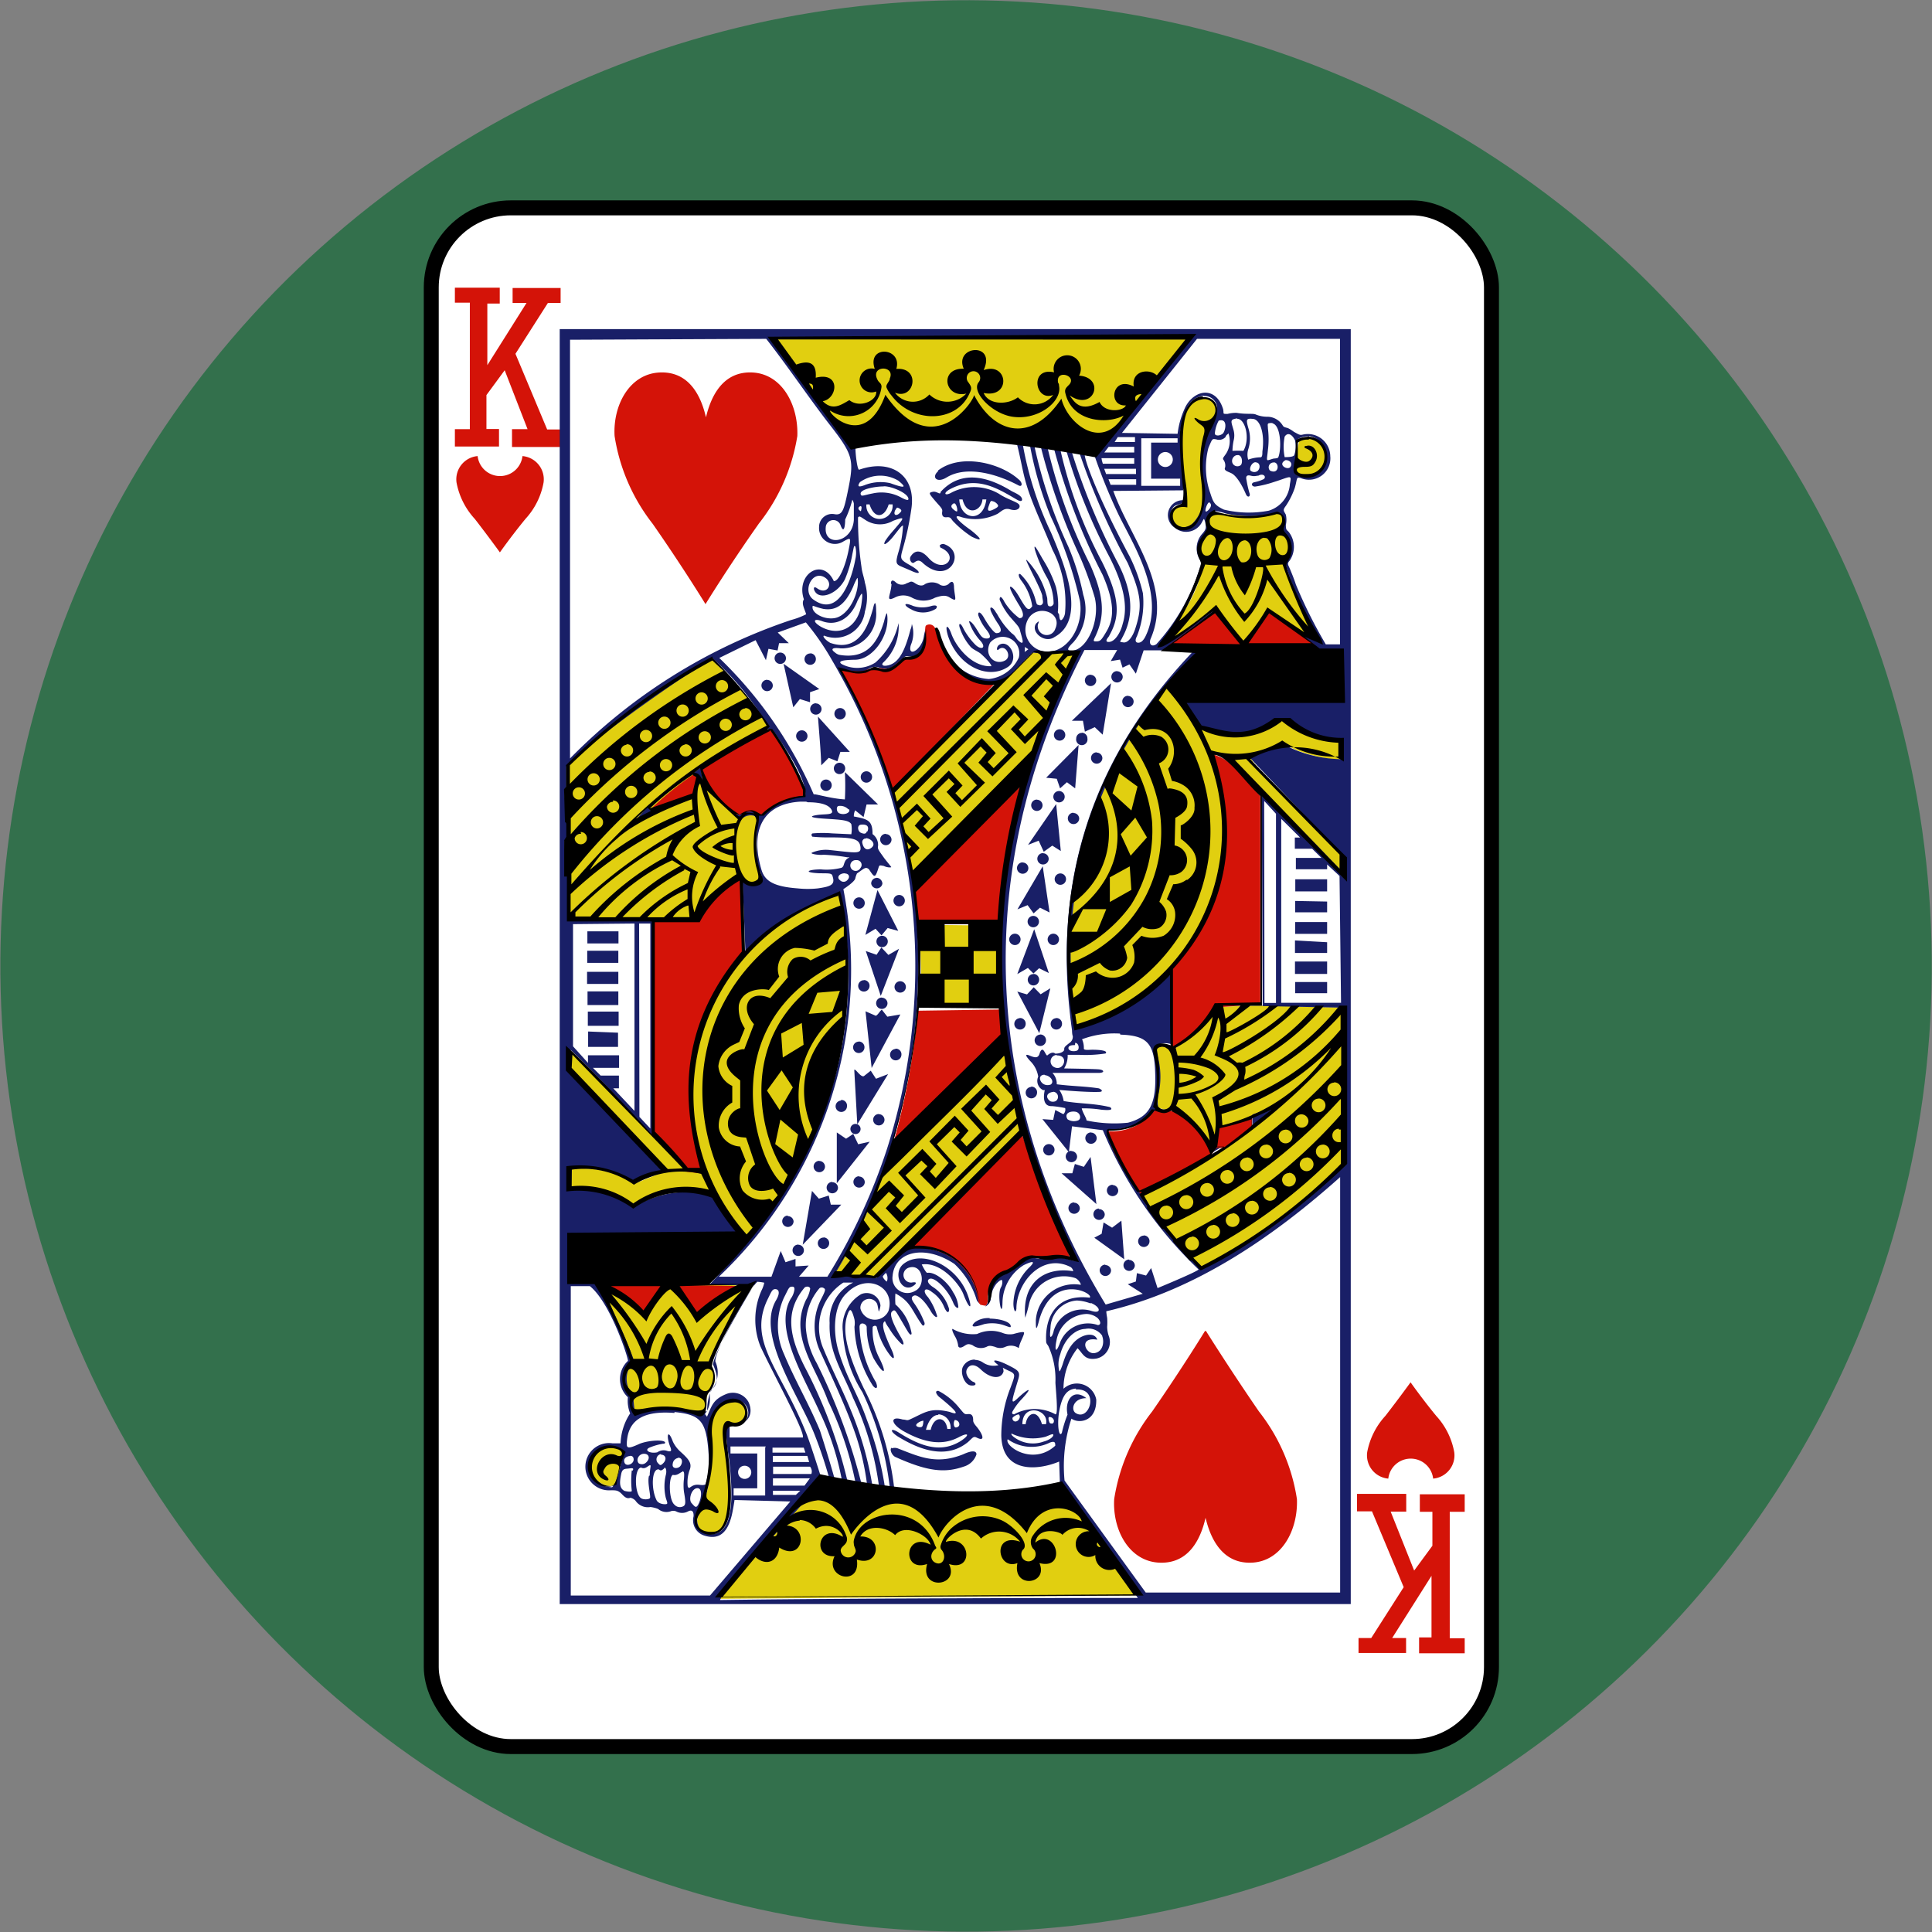 <svg id="Ebene_1" data-name="Ebene 1" xmlns="http://www.w3.org/2000/svg" viewBox="0 0 129.2 129.2"><rect x="0" y="0" width="129.2" height="129.2" fill="#808080" stroke="none"/><defs><style>.cls-1{fill:#33704c;}.cls-2{fill:#fff;stroke:#000;stroke-miterlimit:10;}.cls-3{fill:#d41308;}.cls-4{fill:#e1cf10;}.cls-5{fill:#191f67;}</style></defs><title>cardtables</title><circle class="cls-1" cx="674.85" cy="102.59" r="64.58" transform="translate(-262.61 663.66) rotate(-70)"/><g id="g6155"><rect class="cls-2" x="28.84" y="13.9" width="70.9" height="102.9" rx="5.32" ry="5.32"/><path id="path163-0-2-7-7-1-8-7-00-1-2" class="cls-3" d="M643.68,74.93s-.72-1-1.68-2.24a4.92,4.92,0,0,1-1.22-2.43,1.56,1.56,0,0,1,1.41-1.77,1.51,1.51,0,0,0,3,0,1.56,1.56,0,0,1,1.41,1.77,4.86,4.86,0,0,1-1.21,2.43C644.4,73.9,643.68,74.93,643.68,74.93Z" transform="translate(-610.25 -37.99)"/><path id="path163-0-2-7-7-1-8-1-9-4-6-8" class="cls-3" d="M704.58,130.43s-.72,1-1.68,2.24a4.92,4.92,0,0,0-1.22,2.43,1.56,1.56,0,0,0,1.41,1.77,1.51,1.51,0,0,1,3,0,1.56,1.56,0,0,0,1.41-1.77,4.86,4.86,0,0,0-1.21-2.43C705.3,131.46,704.58,130.43,704.58,130.43Z" transform="translate(-610.25 -37.99)"/><path id="path39-51-8-0-0" class="cls-3" d="M644.46,66.69h1.07L644,62.75l-1.22,1.66v2.27h.84v1.17h-2.95V66.69h1V58.23h-1v-1h3v1.06h-.83v4.12l2.62-4.16h-.93v-1h3.21v1h-.85l-2.17,3.4,2.12,5.06h.94v1.17h-3.29V66.69Z" transform="translate(-610.25 -37.99)"/><path id="path39-3-9-6-0-8" class="cls-3" d="M704.3,139.08h-1.05l1.57,3.94,1.22-1.66v-2.27h-.84v-1.17h3v1.17h-1v8.46h1v1h-3.05v-1.06h.83v-4.12l-2.63,4.16h.93v1h-3.18v-1h.85l2.17-3.4L702,139.06H701v-1.17h3.29v1.17Z" transform="translate(-610.25 -37.99)"/><path id="path3876-2-1-7" class="cls-4" d="M664.27,137.76a92.19,92.19,0,0,0,17.41.38c1.54,2.15,4.64,6.53,4.64,6.53l-28.06.24ZM657,139.25a9.33,9.33,0,0,0,.75-5.13c-.11-1.62.9-2.9,1.94-2.43.81.38.43,1.92-.4,1.59-.32-.13-.6,0-.55.72.07,1.81.55,3.84.14,5.57s-2.57.93-1.87-.32Zm-7-2.36a1.34,1.34,0,0,1,1.7-2c.47.22.41.7-.19.45-.81-.36-1.72.92-1,1.43.33.23.46.2.21-.09-.67-.79,1-1.14,1-.62a9.32,9.32,0,0,1-.19,1c-.34.55-1,.28-1.51-.21Zm2.47-5.64a1.48,1.48,0,0,1,.09-2.09l0,0c.28-.31-2.28-5.13-2-5.16a73.3,73.3,0,0,1,9.76,0s-1.73,3.14-2.43,4.69c-.28.63.37,1.36.1,1.83-.83.92-.32,1.94-.84,2a10.61,10.61,0,0,0-4.48,0c-.13,0-.11-.81-.29-1.22Zm14-33.51c1.62,8.41-.78,17.33-6.31,23.21-.78-.76-1.38-2.2-2.16-3.13-2.16-.66-3.72.12-5.24.87a8.55,8.55,0,0,0-4.35-1.22l0-1.32a7.85,7.85,0,0,1,4.41.94l2.09-.85-6.5-6.79.09-1.16,7.89,8,1,0a14.34,14.34,0,0,1,9.11-18.61Zm11,10.53,1.14,5.49s-6.39,6.43-9.75,9.67l-2.81-.26a39,39,0,0,0,3.13-6.36Zm22.68,7.53c-2.68,3-5.88,5-9.43,7.07a46.25,46.25,0,0,1-4.14-4.95c3.1-1.67,6.07-3,9.09-5.89a21.16,21.16,0,0,1-3.86,1.31c-.13.62-.05,1-.66,1.17a5.7,5.7,0,0,0-2.53-2.27,2.55,2.55,0,0,1-1.1-.27c.32-.06.18-3.93,0-4,.34-.11.7-.38,1.17.15.22.15,2.36-2,3.09-2.77,2.86-.24,5.39,0,8.2,0,0,3.44.17,7,.17,10.44ZM682,107.1a33.83,33.83,0,0,1-.11-9.42c1.88-6,1.4-7.69,6.26-13.6.32-.32,1.44.7,2.27,2.46,2.43,1.54,5.54-.45,5.54-.45a9.53,9.53,0,0,0,3.94,1.54l0,1.07c0,.31-3.07-.33-3.73-1a15.38,15.38,0,0,0-2.29.91c0,.6,6.1,6.29,6.1,6.29l0,1.35s-8.36-8.79-8.47-7.87c2.39,10.34-1.66,15.57-9.41,18.69Zm-10.1-1.81-.14-5.46,5.14.06.21,5.52ZM648.33,99.4c.14-.19-.2-10.18-.18-10.18,3.27-3.29,6.48-5.13,9.69-7.13a22.61,22.61,0,0,1,3.75,4.46l-4.43,2.75c.17.67-.27.92,2.59,3.53,0-.18,1-.71,1.15.09a10.1,10.1,0,0,0,.25,4c-.4.53-1.26,0-1.26,0-.56-.6-2.77,2.34-3.41,2.66C653.73,99.43,648.18,99.62,648.33,99.4Zm30.95-17.76s2.84,0,2.81.07c-.51,1.27-1.68,3.79-2.84,6.58-1,1.62-8,8.39-8,8.39a55.2,55.2,0,0,0-1.35-5.78Zm12.15-9.42a9.64,9.64,0,0,0,4.31,0c.58.41.22.92.15,1.22.6.76.92,1,.24,2.25a51.43,51.43,0,0,0,2.13,5.07,21.33,21.33,0,0,1-3.18-1.89l-1.62,2.18-1.89-2.46a22.32,22.32,0,0,1-3.68,2.54c-.11-.12,3.31-3.84,2.63-6-.16-.53.21-1.07.47-1.53s-.06-.94.44-1.36Zm-1.88-.45c.15-.18-.88-4.76.24-6.61a1,1,0,0,1,1.69-.16c.28.77-.54,1.83-.7,2.35-.53,1.45.26,3.36-.13,4.73-1.15,3-3.2-.3-1.1-.32Zm7.67-2c-.61,0-.18-1.81-.09-2.33a1.19,1.19,0,0,1,1.51.36c.65,1.08-.13,2.43-1.43,2ZM690,60.48l-5.73,7c-5.79-.67-11.6-1.1-17.52-.19L662,60.62Z" transform="translate(-610.25 -37.99)"/><path id="path3874-3-1-4" class="cls-5" d="M700.58,60h-52.9v85.26h52.9Zm-10.67.44-6.34,7.87-.16.05a37.09,37.09,0,0,0,1.62,4c.92,1.92,3.24,5.43,1.79,8.25-.14.24-.27.36-.45.36s-.24-.15-.09-.43a6.12,6.12,0,0,0,.4-2.88,11.29,11.29,0,0,0-.87-2.43c-2.41-4.5-3.16-6.88-3-6.88a.54.54,0,0,0-.17-.07l-.23-.08a47.14,47.14,0,0,0,3.26,7.45c.88,2.06,1,2.84.51,4.35-.18.58-.5,1-.81.95s-.22,0-.06-.34c.84-1.53.65-3.2-.4-5.15a44.35,44.35,0,0,1-3-7.29l-.37-.11a37.62,37.62,0,0,0,2.89,7.15c1,1.95,1.25,3.37.9,4.49-.11.49-.48,1.22-.94,1.22-.18,0-.21-.1,0-.35.72-1.25.85-2.4-.44-5a30,30,0,0,1-2.78-7.46c0-.19-.54-.41-.43-.1a41.44,41.44,0,0,0,3.24,8.41c.76,1.73.83,2.84.27,3.79-.32.54-.4.66-.64.67s-.28,0-.12-.31c.69-1.45.58-2.73-.34-4.82A35.61,35.61,0,0,1,680.32,68c-.08,0-.51-.19-.45-.06a41.34,41.34,0,0,0,2.45,6.94,23.17,23.17,0,0,1,1.14,3.07c.36,1.46-.45,3.45-1.51,3.56-.4,0-.34-.16.09-.58a3.32,3.32,0,0,0,.65-3.17,16.72,16.72,0,0,0-1-3.22,31.68,31.68,0,0,1-2.25-6.65c0-.19-.4-.19-.29,0a23.75,23.75,0,0,0,1.37,4.65,27.27,27.27,0,0,1,1.95,5.64c.26,1.69-.78,3.28-2,3.38A1.47,1.47,0,0,1,679,79.4c.6-1.07,2.33-.46,1.82.64a.6.6,0,0,1-1.17-.23c0-.06.09-.25.07-.26s-.17.11-.21.18c-.31.56.62,1.31,1.26.86,2.16-1.18.7-4.79-.24-7a22.84,22.84,0,0,1-1.87-5.81c-.08-.06-.43-.15-.4-.08.26,1,.38,1.87.64,2.72.4,1.34,1.14,2.84,1.73,4.33a7.69,7.69,0,0,1,.84,4.26.84.84,0,0,1-.18.4c-.1.1-.18.09-.21-.3,0-.05-.08-.12-.09-.19a4.79,4.79,0,0,0-.13-1.69,8.27,8.27,0,0,0-.85-1.8c-.2-.33-.72-1.34-.54-.64a9.55,9.55,0,0,0,.84,1.9,3.92,3.92,0,0,1,.4,1.67c-.08.2-.25.21-.34.15s-.07-.35-.09-.53a5.54,5.54,0,0,0-1.33-2.5c-.37-.41.87,1.77,1,2.34,0,.25.11.45,0,.57s-.17.08-.28.05-.1-.1-.21-.47a3.76,3.76,0,0,0-.91-1.52c-.17-.2-.28,0,0,.37a3.71,3.71,0,0,1,.73,1.71c-.24.34-.35.28-.85-.59-.33-.57-.53-.72-.61-.71s0,.28.6,1.26c.32.52.32.84,0,.84a3.86,3.86,0,0,1-1-1.09c-.14-.28-.32-.48-.32-.15a4.37,4.37,0,0,0,.71,1.17c.46.53.59.64.65.88s.09.31.12.44c.12.41.06.49-.18.29s-.19-.32-.49-.53a4.91,4.91,0,0,1-.81-1c-.09-.13-.16-.29-.25-.4-.22-.41-.51-.45-.3,0a6.32,6.32,0,0,0,.44.76c.29.41.23.63-.11.63-.15,0-.55-.54-.81-1s-.43-.47-.4-.2a3.2,3.2,0,0,0,.51.93c.33.41.37.63.05.63s-.41-.21-.68-.64-.43-.55-.5-.5a3.49,3.49,0,0,0,.77,1.3c.39.44.1.65-.32.28a4.69,4.69,0,0,1-.81-1.08c-.23-.51-.38-.37-.23,0a3.67,3.67,0,0,0,.71,1.21c.16.17.49.3.66.44.46.41.75.77.71.84-1.31.07-2.39-1.34-2.68-2.2-.21-.56-.45-.64-.22.15.64,2,2.63,3,4,2.11.83-.53.1-1.92-.58-1.48-.18.12-.19.47,0,.28.44-.35.89.51.4.76-.68.36-1.43-.34-1-1.19a1.11,1.11,0,0,1,1.92,1,2.5,2.5,0,0,1-2,1.43,3.62,3.62,0,0,1-3.13-2.3L673,80.5a3,3,0,0,0-.18-.36,4.51,4.51,0,0,0,2.68,3.43c2,.47,2.51-.72,3.8-1.95,0,0,.94.13,1,.1a11.66,11.66,0,0,1,1.89-.08,43.09,43.09,0,0,0-.45,40c.4.85.47.69-.19.52s-1.31.1-1.87,0c-1.15-.24-1.4.56-2.29,1-1.11.41-.85,1.22-1.12,2-.09.12-.14.21-.1.19a.7.7,0,0,0,.33-.44,1.82,1.82,0,0,1,.4-1.09c.19-.19.32-.28.37-.2a.69.69,0,0,1-.09.47c-.27.51.09,2.23.11,1a3,3,0,0,1,1.41-2.49c.65-.32.85-.29.32.21a3.51,3.51,0,0,0-1,2.35c0,.41.14.72.2.36,0-1.79,1.75-3.78,3.64-2.79.09.07.17.2.15.27-1.84-.31-3.43.7-3.2,3.11a7.92,7.92,0,0,0,.26-.94,2.41,2.41,0,0,1,3.09-1.71c.22.09.4.41.36.45a2.57,2.57,0,0,0-3,2.37c0,.47,0,.88.22,0,.91-3.24,3.72-1.78,3.38-1.51-2.17-.26-3,1.22-2.91,2.93,0,.16.11.21.17.36a5.35,5.35,0,0,1,.45,2.37c0,.3.22,2.22,0,2.14a2.87,2.87,0,0,0-2.76,0c-.12,0-.16-.06-.12-.17a4.15,4.15,0,0,1,.64-.86c.84-.91.36-.66-.33,0-.45.41-.35.13.07-1.26.17-.56.06-.63-.67-1s-1.28-.45-.64,0a5.42,5.42,0,0,0,.81.43c.34.19.3.26,0,1.07a8.83,8.83,0,0,0-.62,3.21c.06,2.58,2.49,2.32,3.87,1.74l.06,1.7,5.2,7.42s-18.19,0-27.94.14c.55-1.35,6.44-7.07,6.79-8.1,0,0-.65-2.09-1-3-1.7-4.31-3.94-6.12-2.64-8.94.28-.56.33-.75.54-.75s.38.19.06.74c-1.39,2.36,1.58,6.43,2.58,9a29.64,29.64,0,0,1,1,3c0,.2.48.27.35,0-.37-1.33-.83-2.77-1-3.3-.81-1.92-1.62-3.24-2.4-5.1a4.56,4.56,0,0,1,0-3.78c.24-.45.31-.7.47-.72s.22,0,.23.16a1.36,1.36,0,0,1-.25.64c-1.17,2,.91,5.27,1.94,7.59a18.42,18.42,0,0,1,1.48,4.54.23.23,0,0,0,.4.18,32.29,32.29,0,0,0-2.9-7.78c-1-2-1.35-3.65,0-5.27.11-.11.36-.09.38.07a2.12,2.12,0,0,1-.28.75c-1.15,2.43.63,4.42,1.47,6.75a22.7,22.7,0,0,1,1.88,5.67c.23.09.34.2.37-.09a40.15,40.15,0,0,0-3-8.1,5.64,5.64,0,0,1-.73-2.37,3.8,3.8,0,0,1,.91-2.64.24.24,0,0,1,.3,0c.11.06.12.13-.17.69a4,4,0,0,0-.09,3.52c.89,1.94,1.62,3.53,2.17,5a17.1,17.1,0,0,1,1,4.14s.4.18.34-.09a22.46,22.46,0,0,0-1.41-5c-.57-1.42-1.28-2.78-1.86-4.18a3.58,3.58,0,0,1,1.32-4.46h.66a2.8,2.8,0,0,0-1.58,2.7c-.07,2,.87,3.26,1.56,5a20,20,0,0,1,1.76,6.07.62.62,0,0,0,.4.06,21.47,21.47,0,0,0-1.22-4.63c-.65-1.85-1.3-2.66-1.9-4.6-.4-1.31-.35-3.09.55-3.9,1.36-1.39,3.26-.4,2.79,1.19a1,1,0,0,1-1.88-.15.59.59,0,0,1,1.1-.35c.06.1.11.53.13.55a1.21,1.21,0,0,0,.11-.41.93.93,0,0,0-1.3-.75,2.54,2.54,0,0,0-1.22,2.47,8.51,8.51,0,0,0,1.31,4.08,20.27,20.27,0,0,1,1.85,6.52.56.56,0,0,1,.29,0A19.44,19.44,0,0,0,668,130.8c-1.13-2.39-1.45-3.84-1.07-4.91.06-.16.11-.28.18-.29s.17.19.28.62a1.4,1.4,0,0,1,0,.5,7.9,7.9,0,0,0,1.22,3.92c.19.26.4.25.22-.21a7.78,7.78,0,0,1-1.1-3.69c0-.41.47-.23.48,0a4.93,4.93,0,0,0,.45,2.07c.66,1.14,1,1.19.35-.09a4,4,0,0,1-.4-2c.1-.09.21-.1.27,0a4.92,4.92,0,0,0,.92,1.94c.24.28.28.15.16-.2s-.89-1.77-.58-2.08c.1-.09,0,0,.31.41a5.06,5.06,0,0,0,.77,1c.24.24.3.08.05-.35-.5-.85-.81-1.56-.61-1.74s.22-.09.62.59c.18.3.43.75.52.86s.17.13.17,0a3.35,3.35,0,0,0-1.08-1.93,4.66,4.66,0,0,1,0-.73c1.05.55,1.1,1.17,1.8,2.12.07.07.17,0,.15-.15a5.73,5.73,0,0,0-.7-1.32c-.2-.28-.21-.43,0-.51s.67.29,1.09,1c.19.35.45.55.45.37a4.17,4.17,0,0,0-.61-1.26c-.41-.43-.21-.73.27-.34a2.16,2.16,0,0,1,.81,1c.18.41.33.43.33.13a2.63,2.63,0,0,0-1-1.42c-.3-.18-.47-.38-.4-.52.26-.41,1.32.6,1.68,1.53.11.27.3.41.34.29a2.11,2.11,0,0,0-.35-1c-.36-.7-1.22-1.39-1.73-1.3-.1,0-.37-.56-.37-.56,1.3-.21,2.56,1.36,2.79,2,.43,1.12.64,1,.27,0-.73-1.92-3-3-4.25-2.06-.72.53-.29,1.79.45,1.58.29-.11.58-.41.06-.31a.51.51,0,0,1-.17-1c.94-.28,1.15,1.22.4,1.56a1,1,0,0,1-1.5-1c.14-1.65,2.15-2.13,4.13-.81a5.46,5.46,0,0,1,1.48,2.37c.08.26.34.34.37.31a12.71,12.71,0,0,0-.76-1.79c-.86-2-4-2.09-4-2a11.47,11.47,0,0,0-2.3,2.06l-2.79-.26c7.1-11.52,7.66-28.46.38-40.45.09.06,1.4.41,1.85,0a.77.77,0,0,1,.81-.09,1.25,1.25,0,0,0,1.3-.41c.34-.31.34-.4.56-.38.65.09,1.08-.3,1.22-1.24.05-.37.09-.75,0-.7a3.7,3.7,0,0,0-.15.55,1.5,1.5,0,0,1-.47.94c-.35.3-.55.13-.4-.32a2,2,0,0,0,.06-1.38c0-.06,0,.17-.09.36-.38,1.47-.79,2.23-1.48,2.4-.33.08-.48,0-.37-.16a3.28,3.28,0,0,0,1.05-2.66,5,5,0,0,1-1.54,2.63,2.23,2.23,0,0,1-2.26.11c-.32-.21.16-.28.88-.29,1.21,0,2.34-1.65,2.16-3,0-.26-.11,0-.21.44-.45,1.49-1.21,2.54-3,2.23a.74.74,0,0,1-.3-.17c-.28-.2-.18-.34.4-.26a2.3,2.3,0,0,0,2.37-2.48c0-.7-.1-.69-.21-.17-.23.77-.79,3-2.86,2.28-.35-.2-.55-.48-.4-.48a2,2,0,0,0,2.72-1.62,3.34,3.34,0,0,0,0-1.92c-.06-.38-.19-.67-.23-1.06a21.66,21.66,0,0,1-.23-3.31c.1-.1.11-.08.46.15a1.76,1.76,0,0,0,1.88.08c.88-.32.81-.26-.12.81a5.32,5.32,0,0,0-.4.53c-.23.45.21.12.54-.3.46-.58.55-.72.65-.72a7.69,7.69,0,0,1-.34,1.88c-.15.57-.15.7.21.85l.63.27c.76.36.68.07.09-.28-.81-.47-.81-.44-.59-1.22a19.41,19.41,0,0,0,.55-2.58c.36-2.22-1.29-3.43-3.48-2.66-.13.06-.27-1.16-.25-1.49,0-.12-.33-.09-.62-.45.09-.08-3.24-4.29-4.79-6.84,9.64,0,19.14-.18,27.87-.15Zm-7.14,7.91,0,0Zm7.53-7.7h9.56V81.08l-.95,0a31.61,31.61,0,0,1-2-4c-.1-.32-.28-.76-.35-.93-.16-.41-.27-.44-.06-.68a1.62,1.62,0,0,0-.07-1.91c-.13-.15-.19-.1-.19-.47a1.55,1.55,0,0,0,0-.68c-.14-.27-.23-.29,0-.59a5.2,5.2,0,0,0,.6-1.21c.19-.65.06-.77.47-.62a1.43,1.43,0,0,0,1.9-1.49,1.5,1.5,0,0,0-1.82-1.45c-.22.06-.27,0-.61-.18a2.46,2.46,0,0,0-.38-.24c-.16-.06-.29-.06-.36-.17a1.21,1.21,0,0,0-1-.6,2.05,2.05,0,0,1-.81-.15c-.17-.09-.66,0-1.27-.11a2.22,2.22,0,0,0-.62.07c-.38,0-.22,0-.3-.33-.47-1.51-1.85-1.33-2.49-.19A5.67,5.67,0,0,0,689,67l-3.72-.06Zm-28.81,0c1.39,1.77,2.73,3.77,4.12,5.58,1.73,2.21,1.78,2.47,1.32,4.69-.26,1.26-.37,1.55-.9,1.45a.87.87,0,0,0-1,.76v.05a1.06,1.06,0,0,0,1.65,1c.47-.25.49-.27.33.54-.22,1.16-.68,2.17-1,2.13-.75-1.62-2.57-.46-2,1.22-.19.29.06.66.15,1a5.14,5.14,0,0,1-1,.38,37.32,37.32,0,0,0-14.79,9.26v-28Zm29.29,3.82a.83.83,0,0,1,.59.22c.45.41.34,1-.28,2a7.58,7.58,0,0,0-.32,4.2,2.82,2.82,0,0,1-.79,2.13.85.85,0,0,1-1.34-1c.21-.41.65-.17.75-.55a37,37,0,0,0-.23-4.24,5.19,5.19,0,0,1,.49-2,1.4,1.4,0,0,1,1.12-.78ZM692,67c-.18.15-.47.15-.51,0a2.11,2.11,0,0,1,.26-.88c.65-.19.45.72.26.88Zm1-1c.53,0,.87,1.34.4,2.14a6.53,6.53,0,0,0-.73,0,3.71,3.71,0,0,1,.08-.7,1.34,1.34,0,0,0,0-.66c-.17-.62-.29-.74.24-.81Zm1,0H694c.53,0,.84,1,.67,2.19,0,.17,0,.34-.1.38a2.53,2.53,0,0,0-.85.16,1.22,1.22,0,0,1,0-.68,2.3,2.3,0,0,0,0-1.47c-.13-.49-.13-.58.16-.59Zm1.33.3c.59.1.63,1.75.4,2.28-.06.08-.28.06-.36.09-.5.15-.41.22-.33-.59a5.62,5.62,0,0,0,0-1.44c0-.2-.06-.34.09-.35a.61.61,0,0,1,.25,0Zm-2.94.64a1.57,1.57,0,0,1-.13,1.36c-.18.28-.29.33-.17.47a.66.66,0,0,1,.09.47c-.11.23.17.27.44.41s.63.64.95,1.39c.11.26.34.18.23-.1a7.2,7.2,0,0,1-.19-.84c-.06-.24,0-.37.28-.3s.36,0,.51,0c.34-.19.56.08.36.23a2.58,2.58,0,0,1-.64.21c-.23.06-.18.29.06.29a7.16,7.16,0,0,0,1.24-.3c1.16-.36,1.22-.55,1.09.13a2,2,0,0,1-1.41,1.78,7.06,7.06,0,0,1-3-.07c-.67-.31-.72-.52-.92-1.12a5.17,5.17,0,0,1-.12-3c.28-.68.26-.61.52-.58a.58.58,0,0,0,.63-.16c0-.07.13-.2.17-.2Zm4.46.49a1.82,1.82,0,0,1-.05,1c-.07.13-.48.13-.64.13a3.51,3.51,0,0,1,0-1.37c.24-.36.54-.07.68.22ZM685,67.22h1.15v.33h-1.36Zm4,0v.37h-1.77V70h1.94v.48h-2.6V67.3H689Zm8.82-.07a1.33,1.33,0,0,1,.32,2.51c-.83.15-1.53.06-1.3-.68a5.38,5.38,0,0,0,.14-1.58,1.15,1.15,0,0,1,.81-.22Zm-13.43.72h1.71v.38h-2Zm3.8.35a.5.5,0,1,1-.51.49.5.5,0,0,1,.51-.49Zm4.83.2c.32,0,.34.53.21.67a.36.36,0,0,1-.57-.16.4.4,0,0,1,.28-.5h.07Zm-9.11.21h2.19V69H684l-.06-.2Zm12.32.13c.3,0,.49.25.3.47s-.88-.17-.31-.47ZM673,69.49c-.49.41-.1.83.55.43,1.4-.85,3.47-.18,4.81.53.26.14.3-.18,0-.41-1.24-1.11-3.89-1.75-5.4-.57Zm21.21-.58c.34,0,.34.43.12.59a.38.38,0,0,1-.4,0c-.2-.08,0-.6.29-.6Zm1.22,0c.4,0,.36.85-.25.55a.32.32,0,0,1,.25-.54Zm-11.34.43h2.13v.35l-2,0Zm-13.75.81c.58.47.41.5-.56.15a2.93,2.93,0,0,0-1.65.11c-.47.19-.58.13-.37-.18a2.35,2.35,0,0,1,2.59-.08Zm2.81.79c-.06.15-.26-.12-.53-.06s-.27.09.13.56.54.56.51.76,0,.41.3.38.28.13.47.31a6.71,6.71,0,0,0,1.22,1c.88.41.49,0-.08-.45-.94-.66-1.26-1.1-.6-.86a3.31,3.31,0,0,0,2.39-.23c.27-.17.45-.41.83-.3.54.17.75-.15.6-.33s-.81-.35-1.34-.71a3.3,3.3,0,0,0-3.13-.1c-.47.28-.64.08-.17-.19,1.85-1,3.31,0,4.5.68.21.13.35.12.35,0,0-.3-.56-.47-.77-.61-1.65-1-3.38-1.34-4.68.1Zm11.23-.9h1.85v.37h-1.71Zm-15,.47c.51,0,1.62.47,1.62.85,0,.15-.3,0-.54-.13a2.74,2.74,0,0,0-1.86-.24c-.52.1-.68.19-.76.12C667.57,70.71,668.83,70.52,669.31,70.52Zm20,.27v.66a1,1,0,0,0-.57,1.84,1.19,1.19,0,0,0,1.84-.41c.08-.13.09-.21.13-.15a1,1,0,0,1,.08.28c.07.35,0,.44-.26.74a1.47,1.47,0,0,0-.19,1.54c.06.13.19.3.17.38a13.63,13.63,0,0,1-3,5.41c-.31.21-.53,0-.38-.37,1.51-3.5-1.38-6.75-2.5-9.88Zm-13.43.61.26,0c-.21,1.62-1.75,1.35-1.81,0h.22c.3,1.21,1.33.72,1.33-.05Zm-8.71,0a.78.78,0,0,1,.11.28v1.08c-.09,1.55-2,1.84-1.88.51a.51.51,0,0,1,1-.12c.25.64.3-.15.3-.41a7.29,7.29,0,0,0,.49-1.36Zm9.35.11a.57.57,0,0,1,.34.19c.13.14.08.21-.22.36s-.47.15-.35-.19.13-.37.23-.37Zm14.51.08s.15.06.13.23-.28.44-.35.38.09-.55.22-.6Zm-16.83.55c0,.11-.11.06-.27-.08s-.18-.26,0-.38.29.36.26.46Zm-5.87-.41c.32,1,1,.91,1.28,0h.26a.88.88,0,1,1-1.75,0Zm-.58.13c.1,0,0,.33,0,.33s-.28-.14-.11-.3l.08-.05Zm2.43.09a.34.34,0,0,1,.17.07c.16.11.13.17-.05.33s-.4.11-.26-.22c.08-.13.12-.19.16-.19Zm21.29.23a2.72,2.72,0,0,1,.65.15,6.88,6.88,0,0,0,3.43-.06c.36-.1.62.53.43,1-.09.2-.07.23.19.5a1.39,1.39,0,0,1,.15,1.58c-.2.41-.19.38.05,1.08a25,25,0,0,0,2.07,4.36l-1.06-.41s-4.79,4.15-8.17,4.33l1.22,1.94a5.75,5.75,0,0,0,5.54-.54,8.29,8.29,0,0,0,3.94,1.36v1.3a8.54,8.54,0,0,1-3.92-1s-1.14.48-2.28.85l6.39,6.71v1.12s-2.73-2.58-5.54-5.5l.06,14.33,5.53.11c-.17,3.73-.11,6.1-.06,10.37a36.54,36.54,0,0,1-9.53,7.08,27.74,27.74,0,0,1-4-5s.11-.11.09-.15-.23-.08-.27-.13c-.69-1-2.3-3.94-2-4,.49,0,2.77-.25,3.24-1.62a2.28,2.28,0,0,1,0-.62,5.36,5.36,0,0,0,0-2.62c-.49-1.31,1-.89,1-.81V103a16.58,16.58,0,0,1-6.41,3.73,28.21,28.21,0,0,1,8.14-25.16l-.4,0c-7.4,7.77-9.34,16.32-8.08,25.32,0,0,0,.28.05.38a.49.49,0,0,1-.23.47c-.19.16-.36.26-.34.41s-.24.3-.6.3c-.17-.15-.4,0-.52.11s-.28-.74-.51-.18c-.09.36-.26.38-.66.21s-.26.05,0,.34a1.88,1.88,0,0,1,.55,1.06.68.68,0,0,0,.33.9l.11,0s-.3,1.11.48,1.07a7.29,7.29,0,0,1,.88.13.41.41,0,0,1-.12.41l-.54-.28-.14.66-.72-.05,1.77,2.21.21-1.73,2.06.26a27.32,27.32,0,0,0,6.4,9.31c0,.12-2.74,1.25-2.74,1.25l-.43-1.34-.34.5-.61-.16-.07.56-.54.18,1,.64-2.48.72c-6.95-11.38-10.08-27.06-1.42-43.77l2.19,0-.43.74.62-.1.17.54.46-.22.43.62.52-1.56s1.55,0,1.74,0a27.47,27.47,0,0,0,3.21-2.78c-.06-.1-3.4,2.43-3.51,2.32s-.34.08-.07-.23A12,12,0,0,0,689.25,79a8.75,8.75,0,0,0,1.33-3.32.65.65,0,0,0,0-.32c-.3-.61-.23-1,.31-1.72.19-.25.2-.31.15-.47a.79.79,0,0,1,.24-.88.4.4,0,0,1,.26-.14Zm-18.42,2.43c1.37.57.27,1.84-.75.73-.52-.6-.94-.57-1.22-.13-.13.19.06.53.23.41s.32-.21.55,0c1.73,1.62,3-.65,1.49-1.22-.19-.09-.45.11-.27.18Zm-5.67-.06h0a1.83,1.83,0,0,1,0,.85c-.22,1.22-1.07,4-2.84,2.67-.7-.55-.06-1.94.77-1.47.65.37.21,1.24-.49.74-.34-.24-.23.26.06.41.49.26,1.38-.19,1.8-1a7.61,7.61,0,0,0,.5-1.69c.09-.41.1-.55.15-.55Zm.15,2.11c.15.88-.52,2.43-1.46,2.66-.72.17-1.62-.3-1.55-.75,0-.13.07,0,.72.15.91.15,1.49-.35,2-1.5a3.75,3.75,0,0,1,.27-.57Zm2.27.41a3.43,3.43,0,0,1-.09.54c-.1.41-.16.57.29.36a1.21,1.21,0,0,1,1.17,0,1.62,1.62,0,0,0,1.54,0c.5-.17.75-.17,1,0,.51.3.34.11.27-.65,0-.53-.19-.46-.37-.26a.52.52,0,0,1-.64,0,1,1,0,0,0-.93,0c-.15.13-.37.14-.67-.06s-.31-.06-.55,0a.6.6,0,0,1-.77-.09c-.19-.15-.29-.1-.29.12Zm-2,.62c.05,0,.06.2,0,.61-.17,1.51-1.33,2.36-2.71,1.62-.6-.35-.52-.6.07-.38.94.35,1.9-.14,2.37-1.38C667.74,77.89,667.82,77.73,667.85,77.73Zm3.35,1.08a1.62,1.62,0,0,0,1.62-.06c.19-.25-.11-.24-.29-.19a2,2,0,0,1-1.24,0c-.69-.3-.64,0-.08.25Zm-7.08.85a17.26,17.26,0,0,1,1.76,2.55,40.37,40.37,0,0,1,3.68,32.62,39.55,39.55,0,0,1-4,8.59l-1.9,0,.65-.75-.88.06,0-.5-.67.22-.32-.75-.62,1.72h-3.52a28.26,28.26,0,0,0,8.33-25.92s.69-.44.79-.69a1.62,1.62,0,0,1,.12-.36c.31-.2.51-.41.66-.36a.31.31,0,0,1,.19.16c.29.43.35.5.51.06s.06-.43.44-.36c.22.12.51.11.49.07s-.33-.41-.48-.61c-.35-.5-.45-.59-.4-.81a.89.89,0,0,0-.37-.78c0-.9-.29-1-1.25-1.18a.84.84,0,0,1,.09-.41l.56.45.2-.84.77,0-2.22-2.17a16.69,16.69,0,0,1,0,1.83c-1-.06-2.06-.41-2.08-.33a28.18,28.18,0,0,0-6.32-9.13l2.43-1.19.69,1.34.17-.76.61.11.1-.49L663,81l-.74-.71Zm14.58,1.57c.09.12.17.13.3.23l-.25.18a1.11,1.11,0,0,0,0-.41Zm-16.29.45a.38.38,0,1,0,.38.38.38.38,0,0,0-.38-.38Zm2,.06a.38.38,0,1,0,.38.39h0a.38.38,0,0,0-.36-.4Zm-6.58.28a19,19,0,0,1,3.68,4.45l0,.28.41.15s2.29,3,2.16,4.33a4,4,0,0,0-2.86,1.26,1.84,1.84,0,0,0-1.71,0,.48.48,0,0,0,.24.41.87.87,0,0,1,1.22-.15c-.1,0-.34,3,.13,3.65.36,1-.58.81-1.21.57l.19,4.74a17.24,17.24,0,0,1,6.34-3.95c2.27,12.15-3.12,20.27-8.77,26.22h3s-2.55,4.15-2.74,5.3c.15.38.55,1.17-.13,1.73a3.73,3.73,0,0,0-.26,1.41c-1.56.05-2.9-.49-4.7.15-.19.06-.23-1-.23-1.18a1.67,1.67,0,0,1,.05-2.34,37,37,0,0,0-2.43-5.29l-1.58-.09a11.93,11.93,0,0,1-.08-3,104.6,104.6,0,0,0,11.37-.05L658,117.95a6.79,6.79,0,0,0-5.29.72s-2.52-1.4-4.27-1.22l.06-1.38a8,8,0,0,1,4.24,1l2.13-.81-6.55-6.91.09-1.15c2.11,2,5.6,5.87,5.6,5.87V99.54H648.4l-.15-2.94-.15-.26L648,94.23l.15-.21,0-.95-.05-.13L648,90.78l.12-.18V89.24c2.71-2.69,9.72-7.23,9.72-7.23Zm4.8.41.65,2.91.44-.55.68.21,0-.67.62-.21Zm22.3.49a.38.38,0,1,0,.38.39h0a.38.38,0,0,0-.36-.38Zm-1.77.24a.38.38,0,1,0,.38.39h0a.38.38,0,0,0-.36-.38Zm-21.63.34a.38.38,0,1,0,.38.39h0a.38.38,0,0,0-.36-.38Zm23,.23-2.62,2.51.74,0,.13.73.66-.3.53.5Zm1.13.84a.38.38,0,1,0,.38.39h0a.38.38,0,0,0-.38-.38Zm-20.87.5a.38.38,0,1,0,.38.39h0a.38.38,0,0,0-.38-.38Zm1.62.32a.38.38,0,1,0,.38.39h0a.38.38,0,0,0-.36-.39Zm-1.48.57c.07,1,.19,2.24.22,3.26l.5-.5.58.23.2-.63.63,0Zm16.16.85a.38.38,0,1,0,.38.39h0a.38.38,0,0,0-.36-.39Zm-17.24.07a.38.38,0,1,0,.38.39h0a.38.38,0,0,0-.36-.39ZM682.6,87a.38.38,0,0,0-.38.38h0a.38.38,0,1,0,.75,0,.38.38,0,0,0-.36-.39Zm-.22.81L680.21,90l.71.07.22.64.46-.41.55.41Zm1.21.49a.38.38,0,1,0,.38.39h0a.38.38,0,0,0-.39-.37h0ZM666.43,89a.38.38,0,1,0,.34.34A.38.38,0,0,0,666.43,89Zm-9.32.31-.55.43a1.66,1.66,0,0,1,.71.56,9.05,9.05,0,0,1-.16-1Zm11.08.26a.38.38,0,1,0,.38.39h0a.38.38,0,0,0-.36-.39Zm-2.7.55a.38.38,0,1,0,.38.39h0a.38.38,0,0,0-.36-.39Zm15.58.77a.38.38,0,1,0,.38.39h0a.38.38,0,0,0-.36-.39Zm-1.48.57a.38.38,0,1,0,.38.39h0a.38.38,0,0,0-.38-.38Zm15.2.09.79.86v12.65h-.77Zm-30.52.09c.64,0,1.35.09,1.58.49s-.4.27-1,.37-.24.19.58.24c1.13.07,1.58.1,1.75.36a2,2,0,0,1,0,.68l-1.29-.06a7.53,7.53,0,0,0-1.26,0c-.16,0-.11.17-.06.22a9.78,9.78,0,0,0,1.14.05c1.62,0,2,.1,2.08.62s-.3.41-2,.23a2.34,2.34,0,0,0-1.24.17c-.18.09.53.18.76.14a12,12,0,0,1,1.6.17c.33,0,0,0-.13.24s-.08.36-.25.46a4,4,0,0,1-1.38.11c-.86,0-1.26.21-.08.26.76,0,.81,0,.87.24.17.55-.19.65-1,.77a6.32,6.32,0,0,1-1.34,0c-1.64-.12-2.21-.51-2.43-1.25-.81-2.74.19-4.41,2.59-4.55h.4Zm16.61.12L679,94.49l.71-.28.34.74.57-.41.57.36ZM667,92.08c.1.12.05.21-.11.3a.67.67,0,0,1-.51,0c-.2-.09-.22-.45-.06-.49a.76.76,0,0,1,.68.24Zm-13.43-.15-.85.94,1.22-.45Zm28.47.41a.38.38,0,1,0,.38.39h0a.38.38,0,0,0-.39-.37h0Zm13.81.33L697.19,94h-.35v.75H698l.62.61h-1.71v.76H699V95.8l.83.77.1,8.48h-4c0-4.18,0-8.21,0-12.38Zm-27.63.92c-.06.18-.19.18-.4.09s-.28-.5,0-.54c.47-.05.55.17.44.45Zm1.27.16a.38.38,0,1,0,.38.39h0a.38.38,0,0,0-.39-.37h0Zm-1.33.29a.62.62,0,0,1,.38.17c.21.21.13.4-.1.53s-.44,0-.52-.36a.25.25,0,0,1,.16-.31h.08Zm11.84,1a.38.38,0,1,0,.38.39h0a.38.38,0,0,0-.38-.38Zm-12.47.47a.32.32,0,0,1,.26.53.36.36,0,1,1-.31-.53Zm11.11.15a.38.38,0,1,0,.38.39h0a.38.38,0,0,0-.38-.38Zm1.34.26-1.69,2.88.68-.28.4.55.43-.38.64.32Zm-13.25.48c.3,0,.4.24.17.46a.33.33,0,0,1-.47,0l0,0c-.26-.19-.06-.47.32-.47Zm14.43,0a.38.38,0,1,0,.38.39h0a.38.38,0,0,0-.37-.39h0Zm-12.29.3a.37.37,0,0,0-.36.38h0a.38.38,0,0,0,.75,0,.41.41,0,0,0-.39-.39Zm28,.09v.81H699v-.81Zm-27.94.72-.81,3,.68-.41.4.44.41-.49.71.19Zm1.45.33a.38.38,0,1,0,.38.39h0a.38.38,0,0,0-.37-.39h0ZM667.7,98a.38.38,0,1,0,.38.39h0a.38.38,0,0,0-.37-.39h0Zm29.16.24V99H699v-.72Zm-17.51,1a.38.38,0,1,0,.38.39h0a.38.38,0,0,0-.37-.39h0Zm17.51.41v.79H699v-.79Zm-43.87.1h.75v13.71l-.73-.78Zm-.31,0,0,12.53-1.42-1.51h.38v-.85h-1.22l-.52-.52h1.75v-.84h-2.08v.51l-1-1.11V99.79Zm26.73.38-1.13,3,.71-.41.37.37.38-.35.65.32Zm-29.88.14v.81h2.08v-.81Zm31.16.16a.38.38,0,1,0,.38.39h0a.38.38,0,0,0-.37-.39h0Zm-2.57,0a.38.38,0,1,0,.38.39h0a.38.38,0,0,0-.37-.39h0Zm-8.88.14a.38.38,0,1,0,.38.39h0a.38.38,0,0,0-.37-.39h0Zm27.61.31v.84H699V101Zm-27.66.47-.32.49-.72-.25,1,3,1.22-3.15-.71.41Zm-19.67.22v.81h2.08v-.81Zm47.33.72v.83H699v-.83h-2.13Zm-47.34.69v.81h2.09v-.81Zm29.85.15a.38.38,0,1,0,.38.39h0a.38.38,0,0,0-.36-.4h0Zm-11.34.41a.38.38,0,1,0,.38.39h0a.38.38,0,0,0-.36-.4h0Zm2.43.07a.38.38,0,1,0,.38.39h0a.38.38,0,0,0-.37-.39h0Zm26.41.05v.75H699v-.75Zm-17.48.35-.45.48-.65-.19,1.47,2.78.74-3-.65.4Zm-29.84.28v.91h2.06v-.91Zm19.68.41a.38.38,0,1,0,.38.39h0a.38.38,0,0,0-.38-.38h0Zm0,.81c-.16.12-.23.32-.4.41l-.69-.3.41,3.79,1.92-3.58-.87.15Zm-19.66.13v.95h2.06v-.95Zm31.33.44a.38.38,0,1,0,.38.41.38.38,0,0,0-.34-.42h-.07Zm-2.43,0a.38.38,0,1,0,.38.41.38.38,0,0,0-.33-.42h-.11Zm-28.88.89V108h2v-.95Zm30.24.21a.38.38,0,1,0,.38.39h0a.38.38,0,0,0-.36-.4h-.07Zm5.35,0c2,.06,2.32.73,2.34,3,0,1.83-.53,2.54-1.83,2.89a8.85,8.85,0,0,1-2.77-.15c0-.16-.26-.52-.32-.81a7.65,7.65,0,0,1,1.31.09c.62.06.79,0,.59-.17-1.18-.28-2-.21-3.11-.41a1.77,1.77,0,0,0-.29-.74c.06,0,1.74.16,2.63.13.4,0,.15-.2,0-.24-1-.15-1.71-.13-2.8-.27a1.06,1.06,0,0,0-.29-.76h1.69c.6,0,1.12,0,1.39,0,.44,0,.4-.21,0-.24s-2.3-.06-2.3-.06a1.62,1.62,0,0,0,.24-.91h.78a8.76,8.76,0,0,0,1.75-.09c.19-.18-.33-.25-.87-.25-.23,0-.58.05-.58-.08a1.36,1.36,0,0,0-.12-.62,6.15,6.15,0,0,1,2.54-.38Zm-17.49.47a.38.38,0,1,0,.38.39h0a.38.38,0,0,0-.36-.4h-.07Zm14.47.08c.25,0,.33.46.09.53s-.55,0-.54-.19S682,107.88,682.14,107.88Zm-12,.41a.38.38,0,1,0,.38.41.38.38,0,0,0-.32-.43h-.1Zm10.79.43c.86,0,.41,1.17-.25.75a.43.43,0,0,1,.2-.78Zm-13.56.95s0,0,0,.06l.2,3.6,2.06-3.36-.81.31-.35-.54-.44.35c-.18.15-.53-.41-.62-.41Zm12.76.37c.38.05.64.45.37.63-.64.22-1-.64-.42-.66Zm-.92.79a.38.38,0,1,0,.38.41.38.38,0,0,0-.32-.43h-.1Zm1.46.32a.34.34,0,0,1,.16.63.46.46,0,0,1-.36,0c-.38-.29-.18-.59.21-.62Zm-14.17.59a.38.38,0,1,0,.38.39h0a.38.38,0,0,0-.32-.43h-.11Zm28.9.45-1.41.48v.67a3.71,3.71,0,0,0,1.41-1.15Zm-13.15.32c.24.11.31.44.1.55a.78.78,0,0,1-.72-.07c-.28-.46.32-.59.62-.48Zm-13.24.13a.38.38,0,1,0,.38.39h0a.38.38,0,0,0-.38-.38h0Zm-1.56.66a.34.34,0,1,0,.34.34h0a.34.34,0,0,0-.33-.34Zm15.75.57a.38.38,0,1,0,.38.39h0a.38.38,0,0,0-.38-.38h0Zm-17,0v3.4l2.2-2.78-.77.17-.33-.69-.48.32Zm14.18.78a.38.38,0,1,0,.38.39h0a.38.38,0,0,0-.38-.39h0Zm11.17,0-.37.64,1-.59Zm-9.66.45a.38.38,0,1,0,.38.39h0a.38.38,0,0,0-.39-.37h0Zm1.28.41-.45.66-.6-.19-.17.62-.72,0,2.33,2.06Zm-18.14.26a.38.38,0,1,0,.38.4.38.38,0,0,0-.38-.39h0Zm34.83.92v27.95h-13L681.44,137a10.17,10.17,0,0,1,.46-4.14c.53.37,1.7.17,1.66-1.28a1.32,1.32,0,0,0-2.19-.72,4.39,4.39,0,0,1,.94-2.71c.36.34.45.83,1.27.69a1.13,1.13,0,0,0,.81-1.53,2.06,2.06,0,0,1-.1-.59,3.91,3.91,0,0,0,0-.6,4.05,4.05,0,0,1-.06-.44c6.07-1.4,11.34-5.13,15.67-9Zm-32.17.11a.38.38,0,1,0,.38.41.38.38,0,0,0-.38-.39h0Zm-1.79.38a.38.38,0,1,0,.38.39h0a.38.38,0,0,0-.4-.37h0Zm18.74.19a.38.38,0,1,0,.38.41.38.38,0,0,0-.37-.39h0Zm-20.1.41-.62,3.6,2.58-2.68h-.7l-.14-.61-.66.21Zm17.53.77a.38.38,0,1,0,.38.41.38.38,0,0,0-.38-.39h0Zm1.67.41a.38.38,0,1,0,.38.39h0a.38.38,0,0,0-.41-.35h0Zm-20.81.47a.38.38,0,1,0,.38.39h0a.38.38,0,0,0-.41-.35Zm22.3.34-.62.47-.57-.35-.13.76-.49.26,2,1.44Zm1.5,1a.38.38,0,1,0,.38.41.38.38,0,0,0-.34-.42h-.05Zm-21.42.13a.38.38,0,1,0,.38.39h0a.38.38,0,0,0-.36-.4h0Zm-1.69.47a.38.38,0,1,0,.38.41.38.38,0,0,0-.36-.4Zm22.13,1a.38.38,0,1,0,.38.41.38.38,0,0,0-.38-.38h0Zm-1.59.34a.38.38,0,1,0,.38.39h0a.38.38,0,0,0-.38-.36Zm-14.67.55h0a.66.66,0,0,1,.06.58c-.06,0-.33-.29-.26-.37s.17-.2.2-.2Zm-8.59.6a2.6,2.6,0,0,1,.45.06,2.14,2.14,0,0,1-.19.53,4.81,4.81,0,0,0-.07,3.72c.79,1.71,3,5.73,2.84,6.1l-4.9,0,0-.76c1.38-.06,1.6-.91,1.26-1.62a1.19,1.19,0,0,0-1.52-.51c-.88.37-.94.81-1.25,1.5l-.14-.18a1.58,1.58,0,0,0,.33-1.09c0-.41,0-.28.1-.49a1.85,1.85,0,0,0,.27-1.93c-.09-.67,2.3-5,2.84-5.35ZM649.7,124c1.4,1.13,2.61,4.93,2.54,5a1.66,1.66,0,0,0-.08,2.35l.08.08a2.24,2.24,0,0,0,.15,1.08,3.89,3.89,0,0,0-.64,2h-.55a1.58,1.58,0,1,0-.11,3.14c.32,0,.43,0,.62.14s.37.49.7.36a.64.64,0,0,1,.34.2,1,1,0,0,0,1,.42,2.08,2.08,0,0,1,.51.13.87.87,0,0,0,.83.16.49.49,0,0,1,.37,0,.84.84,0,0,0,.81,0c.31-.16.38.1.36.34a1.07,1.07,0,0,0,.72,1.28c1.11.35,1.67-.34,1.91-1.72.06-.3.11-.66.11-.66l3.73.1-5.37,6.29h-9.31V124c.4,0,.86,0,1.26,0Zm33.49,1.12c.68.27.73.75.06.54a2,2,0,0,0-2.53,1.31,1.33,1.33,0,0,1-.12.35c-.15.19-.15,0-.1-.52a1.89,1.89,0,0,1,1.77-1.84A2.92,2.92,0,0,1,683.19,125.16Zm-.34.74a1.21,1.21,0,0,1,.81.28c.26.28.18.47,0,.46a2,2,0,0,0-2.55,1.26c-.28.72-.33.34-.21-.22a2.13,2.13,0,0,1,2-1.78Zm-6.4.28a1.49,1.49,0,0,0-1,.27c-.37.35-.06.36.61.13a2.48,2.48,0,0,1,1.35.08c.34.12.45.17.43.06,0-.3-.75-.51-1.42-.51Zm7.5,1.18c.17.41.06,1.09-.53,1.16s-1.06-1.11.21-.9c-.17-.47-.74-.34-1-.22-.58.26-1,.81-1.32,1.88-.11.31-.18.47-.22.45a1.94,1.94,0,0,1,.06-1.12c.28-1.05,1-1.69,1.67-1.71a1.11,1.11,0,0,1,1.15.47Zm-10-.46c-.06,0,0,.23.21.58a1.79,1.79,0,0,1,.16.49c0,.19.14.23.35.11s.28-.24.62-.09a.92.92,0,0,0,.93.11c.16-.09.26-.09.57,0a.82.82,0,0,0,.69,0,.93.93,0,0,1,.85.05c.09.09,0,0,.22-.48.09-.21.21-.46.18-.53s-.36,0-.71.1a1.28,1.28,0,0,1-.72-.07,2.19,2.19,0,0,0-1.71.07,2.76,2.76,0,0,1-1.6-.32h0Zm1.49,2.05a.88.88,0,0,0-.81.51c-.17.41.12,1.17.54,1.22s.36-.18.17-.24-.63-.51-.41-.88.61-.25.92.06c.64.62,1.37.66,1.51.12,0-.21-.12-.5-.37-.41a1.27,1.27,0,0,1-1-.18,1,1,0,0,0-.56-.18Zm6.75,2c1.62-.1.93,2.16,0,1.58-.34-.21-.19-1,.71-1-.88-.69-1.47.15-1.26,1.1a7.74,7.74,0,0,0-.38,1.22c-.2.38-.35-.62-.15-1.58s.52-1.34,1.1-1.38ZM673,131c-.34,0,0,.37.06.41,1,.81,1.51,1.31.7,1-1.33-.32-1.67.06-2.68.51-.19.09-.24,0-.46,0-.89-.27-.81.3.11.81,1.4.77,2.56.94,3.64.37.7-.37.74-.13.09.28-1.11.66-2.29.56-4.09-.58-.58-.37-.66-.12-.07.26,1.36.83,3.19,1.59,4.69.36.3-.27.35-.41.58-.29.6.3.4-.23,0-.72-.15-.17-.25-.32-.24-.44,0-.43-.2-.43-.4-.41s-.23-.07-.54-.43A4.29,4.29,0,0,0,673,131Zm-13.58,2.3c-.56,0-.69.07-.55,1.25,0,.22.12.88.15,1.13.34,3.08.06,4.46-.78,4.82a1,1,0,0,1-.81,0c-.53-.22-.75-.87-.37-1.66a4.8,4.8,0,0,0,.28-.72l.25-.92a8.76,8.76,0,0,0,.2-3.07,2.08,2.08,0,0,1,.12-1.34c.4-.76.68-1.15,1.54-1.16a.84.84,0,0,1,0,1.68Zm20.77-.07h-.26c-.32-1.08-1-.73-1.09,0h-.22c0-1.44,1.81-1,1.58,0Zm-24.83-.81c1.8.18,2.13.64,2.28,2.84a4.71,4.71,0,0,1-.22,2c-.27.13-.53-.11-.92.13-.21.13-.17.15-.26,0a2.41,2.41,0,0,1,.15-1.15c.13-.43-.09-.68-.69-1.22a2.16,2.16,0,0,1-.45-.62c-.31-.85-.47-.47-.21.26.13.32.16.47-.23.34a.72.72,0,0,0-.6.11c-.51.11-.92-.15-.51-.32a4.12,4.12,0,0,1,.87-.25q.16,0,.16-.07c0-.21-1-.19-1.68.06-.9.41-.94.34-.86-.31.21-1.65,1.72-1.85,3.16-1.74Zm17.64.15a.87.87,0,0,1,.82.92v.06h-.22c-.1-.86-.9-.9-1.11.06h-.32c.19-.72.52-1,.83-1Zm5.36,0c.18.11.06.41-.14.47s-.3-.15-.25-.25a.81.81,0,0,1,.41-.22Zm2.06.18a.3.3,0,0,1,.31.24c0,.26-.18.2-.25.18s-.17-.41-.07-.41Zm-6.33.2c.34,0,.46.47.08.5-.16,0-.17-.38-.07-.49ZM672,133s0,.35-.11.41-.38,0-.37-.12.32-.29.48-.29Zm5.9.86a3.32,3.32,0,0,0,2.27.21c.29-.11.52-.24.52-.12s-.23.33-.64.44a2.11,2.11,0,0,1-2-.3c-.17-.13-.22-.24-.1-.24Zm-.27.37a2.75,2.75,0,0,0,2.83.23c.34-.12.36,0,.36.21-1.52,1.38-3.43,0-3.18-.43Zm-25.64,1c-.26.53-.4,1.84-.81,2.22C648.31,137.25,650.17,133.38,652,135.18Zm17.89-.43c-.16.09,0,.5.24.62,2.21,1,3.34,1.08,4.6.64a1.26,1.26,0,0,0,.83-.81c0-.25-.3-.28-.9,0-1.79.71-2.91.16-4.36-.4a.59.59,0,0,0-.41,0Zm-8.46,0V138l-2.11,0,0-.48,1.58,0,0-2.33H659.1v-.47h2.36Zm.49,0H664l.11.33h-2.2Zm-8.46,1a.4.4,0,0,1-.48.05c-.22-.23,0-.65.36-.64s.4.35.12.59Zm1-.53c.32,0,.4.3.18.54s-.25.16-.4,0a.36.36,0,0,1,.22-.58Zm-2.07.08a.21.21,0,0,1,.21.09c.19.41-.44.68-.57.38s.15-.45.36-.46Zm11.86,0,.12.41h-2.43v-.41Zm-8.65.12c.36,0,.3.41.14.58s-.57.18-.49-.18a.43.43,0,0,1,.36-.38Zm-1.94,1.22c-.13.46.15,1.39.06,1.49s-.46.1-.59,0c-.44-.28-.47-2,0-2.05.27.14.45-.11.58-.15s0,.19,0,.68Zm6.39-.68a.44.44,0,1,1-.43.44h0a.43.43,0,0,1,.43-.44Zm1.91.06h2.47a.51.51,0,0,1,.09.49h-2.56v-.5Zm-7.27.06c.11,0,.17.24.09.52a3.31,3.31,0,0,0,0,1.49c.06.21.13.35.09.41s-.52.06-.69-.21c-.4-.77-.34-2.19.15-2.08C654.46,136.4,654.57,136.26,654.68,136.18Zm-2.18.19a6.14,6.14,0,0,0,0,1.37c0,.09-.32.05-.49,0-.4-.2-.3-.71-.22-1.12s.29-.34.54-.38.32,0,.22.15Zm3.37.06c.13,0,.15.09.12.5a3.47,3.47,0,0,0,0,.88c.11.63.12.81,0,.93a.48.48,0,0,1-.63-.07c-.4-.32-.4-1.89-.11-2,.29.07.47-.16.64-.21Zm8.54.47-.36.49h-2.11v-.49Zm-7.52.66c.33,0,.28.6.1,1s-.26.25-.49,0,0-1,.39-1Zm6.88.17-.3.28h-1.53v-.28Z" transform="translate(-610.25 -37.99)"/><path id="path3872-3-7-5" class="cls-3" d="M653.44,125.94l-2.56-2c3-.07,6.1,0,9.14.06l-3,2.2c-.62-.69-1-1.62-1.88-2.07C654.44,124.37,654,125.32,653.44,125.94Zm22.36-.74c-.07,0-.12-.15-.17-.47a4,4,0,0,0-4.48-3.24c0-.14,4.65-4.43,7.4-7.79.83,2.57,3.35,8.44,3.24,8.42s-.73,0-2.62,0c-1.72.79-2.92,1.56-2.86,2.66,0,.41-.1.55-.23.52l-.29-.06Zm8.5-11.56a3.69,3.69,0,0,0,3.17-1.39c1.6-.27,2.58.79,3.28,1.92.9.55.78,0,1-.81l2.23-.66v.72a11.38,11.38,0,0,0-1.71,1.34l-.68,0-.4.53a44.76,44.76,0,0,1-4.69,2.52s-2-2.56-2.18-4.12Zm-30.31.23,0-14.24c1-.07,2.86-.06,2.86-.06a8.8,8.8,0,0,1,2.92-2.83,48,48,0,0,1,.18,5.19c-2.88,3.57-4.48,8-2.71,14.54l-1.07-.12Zm15.93.81a49.94,49.94,0,0,0,1.72-9.1l5.49-.08.11,1.91Zm18.69-6.48-.1-5.33c4-4.86,4.24-9.1,2.76-14.45,1.32.31,2,1.36,3.26,2.8v13.88c-.87.13-3,.26-3,.26-.06.65-1.9,2.21-2.87,2.84Zm-16.95-8.42-.24-2.35,7.13-6.92a72.31,72.31,0,0,0-1.51,9.26Zm-11.83-7.34c-.51.34-2.39-1.64-2.69-3,.47-.64,4.6-2.7,4.6-2.7s2.43,3.14,2.32,4.45a5.1,5.1,0,0,0-2.84,1.26C660.78,92.53,660.62,92,659.84,92.44Zm-3.24-2.66c.58.09.21.88.12,1.46l-3,.91a21.77,21.77,0,0,1,2.92-2.37Zm9.88-7c.62,0,1.28.24,1.75,0a1.72,1.72,0,0,1,.93-.11c.91.28,1.22-.73,1.8-.73.75,0,1.16-.53,1.17-1.6,0-.46,0-.51.13-.56a.41.41,0,0,1,.56.31c.54,2,1.89,3.72,4,3.58-1.7,1.76-6.88,7.17-6.88,7.17a52.72,52.72,0,0,0-3.5-8.1Zm22-1.69,3.12-2.3,1.87,2.3,1.62-2.2,3.11,2.23s-6.48.1-9.72,0Z" transform="translate(-610.25 -37.99)"/><path id="path3870-4-7-1" d="M690.25,60.32l-28.67.19,5.57,7.55c5.92-1.22,11.07-.43,16.41.52Zm-.73.38-1.91,2.39c-.53-.49-1.71-.31-1.54.75-1.46-.77-1.77,1.35-.53,1.26-.15.4-1.41.53-1.76-.23-1.29.73-1.68,0-2-.44,1.62,1.13,2.43-1.19.63-1.32a.91.91,0,1,0-1.67-.22c-1.66-.38-1.28,2-.06,1.51a1.55,1.55,0,0,1-2.36.16c-.67.51-1.94.53-2.29-.29,1.85.38,1.65-2.1,0-1.53.87-1.9-2-1.64-1.33-.09-1.66-.06-1.29,2,.17,1.66a1.74,1.74,0,0,1-2.47.06,1.49,1.49,0,0,1-2.3-.12c1.32.53,1.75-1.72.09-1.59.43-1.45-2-1.62-1.44,0a.8.8,0,1,0,.09,1.51c.09.59-1.07,1.15-1.79.58-.53.29-1.1.75-1.78.07,1-.17,1.22-2-.47-1.57.08-1.1-.54-1.15-1.3-.88l-1.22-1.68Zm-19.78,2.69c-.09.2-.25.34-.21.5a1.93,1.93,0,0,0,.34.55c1.43,1.9,4.34,1.83,5.21-.13.18-.36.14-.45-.07-.75a.45.45,0,1,1,.68,0c-.49.63.86,2.06,2.22,2.29,1.74.29,3.39-1,3.16-2.07,0-.06,0-.12-.06-.19-.19-.93,1.27-.49.75.11-.2.21-.3.28-.28.51.4,2,2.79,2.18,3.91,1.57-1.45,2.4-3.75.55-4.16-1.13-2,3-4.49,2.37-5.85-.26.16.16-2.69,4.71-5.92,0-1.37,3.75-3.87,1.21-3.69,1.06a2.22,2.22,0,0,0,3.43-1.59c0-.25-.16-.26-.26-.46-.54-1,1.22-1,.81-.09Zm-5.39.25c.26,0,.3.13.26.4Zm22.24.7-.38.48c-.09-.23-.09-.45.38-.48Zm4.09.16c-.89,0-1.58,1.29-1.53,3,0,.81.16,2.83.22,3.14s0,1-.15,1.05c-.4.16-.53.26-.64.45a.9.9,0,0,0,.36,1.21l.16.07a1.11,1.11,0,0,0,1.28-.6,2.84,2.84,0,0,0,.4-1.16,4.05,4.05,0,0,0,0-1.42,5.82,5.82,0,0,1,.34-3.33c.72-1.24.7-2,0-2.3a1.06,1.06,0,0,0-.41-.06Zm0,.19a.73.73,0,0,1,.43,1.38.76.76,0,0,1-.77-.06c-.31-.18-.26,0,.05.26s.53.26.33.9a7.84,7.84,0,0,0-.18,2.63c.28,2,0,3-.81,3.37a.74.74,0,0,1-1-.4h0c-.18-.53.14-1,.92-.85A9.39,9.39,0,0,0,689.5,70c-.28-2.43-.17-4.13.27-4.72a1.21,1.21,0,0,1,.87-.58Zm7,2.51a1.57,1.57,0,0,0-.77.22s0,1.09-.06,1.26c-.18.92-.13,1,.3,1.17A1.37,1.37,0,0,0,699,68.38,1.29,1.29,0,0,0,697.68,67.19Zm.14.15a1.19,1.19,0,0,1,1,1.28,1.12,1.12,0,0,1-1.18,1.06l-.2,0c-.19,0-.38-.06-.45-.21s.08-.27.51-.27.55-.06.71-.33c.31-.53-.09-1.22-.59-1.07-.17,0-.2.12,0,.18.62.28.4.68.17.83s-.68-.07-.75-.23l0-1a1.07,1.07,0,0,1,.7-.2Zm-6.35,4.73a1.79,1.79,0,0,0-.35.22.85.85,0,0,0-.18.93c.05.15,0,.18-.15.43-.54.71-.61,1.07-.33,1.71.13.29.13.29,0,.68a15.2,15.2,0,0,1-2.58,4.83,1.39,1.39,0,0,0-.23.41,1.21,1.21,0,0,0,.4-.09c1.11-.56,2.28-1.64,3.36-2.35-1.72,1.41-3.55,2.68-3.55,2.68l2.34.13a27.57,27.57,0,0,0-8.1,25.24,13.24,13.24,0,0,0,6.39-3.7c0,1.28,0,4.7.05,4.7s-1.48-.58-1.12.68a6.78,6.78,0,0,1-.06,3.44s.16.11.15.15-.24,0-.24,0a3.14,3.14,0,0,1-2.84,1.31c-.27,0-.16.35-.13.49a18.7,18.7,0,0,0,2,3.73l.32,0-.18.17a8.22,8.22,0,0,0,.52.76v.17s.66.93,1,1.37c0,0,.08,0,.11,0l.63.75s0,.09,0,.11c.38.41,1.11,1.26,1.11,1.26l.15,0,.58.66c4.82-2.22,9.85-7.14,9.8-7.13l0-10.58h-5.7l0-14,5.69,5.71,0-1.62c-1.29-1.25-6.48-6.57-6.48-6.57a6.05,6.05,0,0,1,6.27.16V87.33A5,5,0,0,1,696.54,86l-1.07,0c-2,1.52-3.35.81-4.86.51l-1-1.51,10.59,0-.08-3.64-1.62,0-1-.78,1.22.52a1.56,1.56,0,0,0-.26-.59,24.82,24.82,0,0,1-2-4.05c-.24-.7-.24-.68,0-1.09a1.49,1.49,0,0,0-.15-1.64c-.26-.27-.25-.33-.17-.53a.72.72,0,0,0-.49-1,7,7,0,0,1-4.11,0Zm4.12.29c.35,0,.4.15.4.41,0,.49-.66.67-.94.74-1.36.32-3.73.13-3.88-.51-.11-.47.18-.74,1.14-.5a7,7,0,0,0,3.28-.13Zm-4.39,1.36a.43.43,0,0,1,.36.38,1.52,1.52,0,0,1-.34.94c-.43.34-.81-.19-.53-.77.17-.33.34-.55.52-.55Zm4.64.07a.49.49,0,0,1,.26.07c.34.25.37,1.1.05,1.22s-.63-.22-.63-.76c0-.33.12-.53.32-.53Zm-1.09.17A.46.46,0,0,1,695,74a1.14,1.14,0,0,1,.14,1.31.49.49,0,0,1-.81-.25c-.17-.55.09-1.09.47-1.11Zm-2.43,0c.41,0,.51.94.11,1.33s-.86,0-.7-.64c.1-.32.28-.66.61-.69Zm1.19.15c.61.11.56,1.62-.24,1.47-.44-.32-.43-1.45.26-1.47Zm-2.67,1.62.86.08s-1.38,2.9-2.58,3.67A23.3,23.3,0,0,0,690.84,75.76Zm5.18,0a42.36,42.36,0,0,0,1.71,4.15,20,20,0,0,1-2.84-4.08Zm-4,.13h.57a4.39,4.39,0,0,0,.91,1.93,8.75,8.75,0,0,0,.75-1.88h.45c.17.11-.53,2.77-1.22,3.1A5.72,5.72,0,0,1,692,75.92Zm-.24.63a9.44,9.44,0,0,0,1.68,3.08A6.22,6.22,0,0,0,695,76.75l2.47,3.52L695,78.61a12.24,12.24,0,0,1-1.6,2.22,28.94,28.94,0,0,1-1.82-2.39,19.61,19.61,0,0,1-2.77,2.09,19.61,19.61,0,0,0,2.91-4ZM691.5,79l1.67,2.07L688.72,81Zm3.62,0,2.81,2-4.18,0Zm-22.36,1a1.62,1.62,0,0,0,.05.2c.5,2.06,1.87,3.78,3.94,3.58l-6.8,6.89a40.24,40.24,0,0,0-3.4-7.83l.74.15a1.77,1.77,0,0,0,.76,0c.17,0,.31-.14.46-.17a1.56,1.56,0,0,1,.77.1c.47.09.79-.17,1.37-.7.15-.14.21-.11.41-.11.73,0,1.21-.64,1.12-1.62l0-.44-.09.49c-.17.93-.3,1.33-1.22,1.37-.22,0-.3.16-.65.46s-.83.46-1.18.3-.4-.07-.72.09a2.13,2.13,0,0,1-1.43,0c-.7-.2-.61-.13-.61-.13a40.65,40.65,0,0,1,5.37,20.52,40.21,40.21,0,0,1-5.86,20.32s.49,0,.9-.09a.81.81,0,0,1,.54.07,1,1,0,0,0,.5,0,3.65,3.65,0,0,1,.7,0c.5.07.53,0,1.07-.53,1.53-1.51,1.44-1.46,2.55-1.42a3.88,3.88,0,0,1,3.56,3c.07.23.16.55.17.55l-.12-.46a4.06,4.06,0,0,0-4.25-3.29l7.22-7.35a45.81,45.81,0,0,0,3.16,8.08,2.86,2.86,0,0,0-1.28-.09,4.45,4.45,0,0,1-1.24,0,1.45,1.45,0,0,0-1,.48,2.43,2.43,0,0,1-.73.5,1.61,1.61,0,0,0-1.22,1.74c0,.18,0,.41,0,.49a.23.23,0,0,0,0,.06l.05-.06a1.74,1.74,0,0,0,.2-.65,1.39,1.39,0,0,1,1-1.31,5.67,5.67,0,0,0,.81-.52c.63-.51.84-.62,1.35-.51a2.35,2.35,0,0,0,.93.06,1.79,1.79,0,0,1,1,0c.34.09.75.17.75.17-7-14.26-6.76-27.48.14-40.91,0,0-2,0-2.13.08a1.94,1.94,0,0,1-.55-.05c-.55-.1-.43,0-1.75,1.3-1.62,1.66-4.22.34-5-2.43a1.25,1.25,0,0,0-.14-.34l-.07-.09Zm6.61,1.62c.3,0,.53.11.49.4l-9.63,9.58-.15-.6Zm2,.06c-.12.24-.44.53-.58.76l.52.66-.29.53-.81-.69-1.53,1.53L680,86l-1.22,1.24-.4-.46.64-.68-1-.94-1.75,1.73,1.43,1.47-1,1-.4-.41.54-.6-.93-1-1.62,1.69,1.29,1.46-1,1-.44-.47.48-.51-.92-1L672,91.22l1.35,1.49-1,.92-.35-.38.48-.52-.91-1-1,.95-.17-.65,10.2-10.29Zm.59.15-.43.87-.33-.37.43-.45Zm-24.06.06a42.54,42.54,0,0,0-9.8,7.27V90.6l-.13.17.06,2.17.09.12,0,.89-.14.23v2.43l.18,0,0,3h5.67v14.23s-3.34-3.72-5.74-5.92v1.66l6.35,6.66a4.91,4.91,0,0,0-1.86.65,7,7,0,0,0-4.46-.91v1.69a6.24,6.24,0,0,1,4.48,1.15,5.64,5.64,0,0,1,5.27-.73,16,16,0,0,0,1.56,2.25l-11.25.09v3.43H650a22,22,0,0,1,2.39,5.14,1.67,1.67,0,0,0,0,2.43,1.45,1.45,0,0,0,.31,1.26,5.78,5.78,0,0,1,4.25,0c.4.12.56-.35.55-.94,0-.34,0-.49.22-.71a1.46,1.46,0,0,0,.14-1.67c0-1,3-5.83,3-5.74l-.61.22H657.7c6.92-6.7,9.81-14.39,9.2-23.08a13.88,13.88,0,0,0-.47-3.19c-2.43,1.09-4.42,1.89-6.36,4L659.94,97a1,1,0,0,0,1.15.14c.22-.15.24-.3,0-.85a6.41,6.41,0,0,1-.15-3.09,2.46,2.46,0,0,0,.06-.41c0-.24,0-.25,0-.25s.29,0,.32,0a4.4,4.4,0,0,1,2.8-1.25l0-.54a19.1,19.1,0,0,0-2.22-4,.83.83,0,0,0-.34,0l.17-.18a30.51,30.51,0,0,0-3.83-4.58h0Zm0,.28.73.68a38.66,38.66,0,0,0-10.27,7.56l0-1.24a43.74,43.74,0,0,1,9.51-7Zm22.32,1.24.44.44-.61.71.4.41-.22.54-1-1Zm-21.7.06a.41.41,0,1,1-.4.41.41.41,0,0,1,.4-.41h0Zm29.74.58c7.08,8,3.45,19.63-6,22.43l-.11-.66a12.81,12.81,0,0,0,5.59-21Zm-28.5.08.45.53a38.17,38.17,0,0,0-11.79,9.12l0-1.07A40.5,40.5,0,0,1,659.73,84.15Zm-2.6.16a.41.41,0,1,1-.4.41.41.41,0,0,1,.4-.41h0Zm-1.26.81a.41.41,0,1,1-.41.41.41.41,0,0,1,.41-.41h0Zm4.2.24a.41.41,0,1,1-.41.41A.41.41,0,0,1,660.07,85.37Zm18,.29.4.45-.65.67.94,1,.9-.88-.46,1.32-7.93,8-.17-.85.62-.64-.95-1-.17-.65.94-.89.4.41-.55.64.89.89,1.62-1.5-1.33-1.48,1.1-1.08.38.38-.53.53.92,1,1.65-1.62L674.74,89l1.09-1.09.4.41-.55.67.94.92,1.62-1.62-1.33-1.42Zm-23.43.28a.41.41,0,1,1-.4.41.41.41,0,0,1,.4-.41Zm6.53.08.32.53c-4.81,2.46-8.13,4.94-13.06,10.61v-.71A38.47,38.47,0,0,1,661.16,86Zm-2.43.06a.41.41,0,1,1-.4.41.41.41,0,0,1,.4-.41h0Zm37.2.16a6.24,6.24,0,0,0,3.78,1.45l0,.92A6.08,6.08,0,0,1,696,87.51a5.86,5.86,0,0,1-4.75.66l-.63-1.37a5.09,5.09,0,0,0,5.32-.55Zm-9.58.25a1.42,1.42,0,0,0,.4.36c1.87-.49,2.43,1.46,1.58,2.58l.25.81a2.17,2.17,0,0,1,.86.35,1.58,1.58,0,0,1,.65,1.45c.06.63-.87,1.22-.92,1.17v.9a3.59,3.59,0,0,1,.78.75,1.42,1.42,0,0,1-.34,2l-.07,0a1.44,1.44,0,0,1-.87.29l-.43,1a1.22,1.22,0,0,1,.55.85,1.62,1.62,0,0,1-.77,1.6,2.07,2.07,0,0,1-1.48,0l-.61.62a2.13,2.13,0,0,1,.12,1.17,1.52,1.52,0,0,1-1.66,1,1.62,1.62,0,0,1-.89-.41l-.68.26s0,.87-.33,1.14a4.51,4.51,0,0,1-.49.36l-.09-.6a1.18,1.18,0,0,0,.38-1l1.47-.73a1.44,1.44,0,0,0,.68.51,1,1,0,0,0,1.15-.85,3.28,3.28,0,0,0-.22-.76l1.24-1.31a1.4,1.4,0,0,0,1.11.08,1,1,0,0,0,.47-1.1,1.49,1.49,0,0,0-.45-.65l.69-1.78a1.25,1.25,0,0,0,.78-.22,1,1,0,0,0,.23-1.32,1,1,0,0,0-.68-.45l.05-1.85s.7-.34.78-.75c.11-.61-.14-1-.88-1.17-.41-.1-.41,0-.41,0l-.59-1.72a1,1,0,0,0,.16-1.78,1.43,1.43,0,0,0-1.19,0l-.55-.58Zm-24.65.34a19.67,19.67,0,0,1,2.2,4,2.22,2.22,0,0,1,0,.41,4.41,4.41,0,0,0-2.78,1.25c-.45-.23-.64-.51-1.45,0a5.8,5.8,0,0,1-2.47-3,46.55,46.55,0,0,1,4.49-2.58Zm-8.3,0a.41.41,0,1,1-.4.41.41.41,0,0,1,.4-.41h0Zm3.93.09a.41.41,0,1,1-.4.41.41.41,0,0,1,.4-.41Zm28.35.51a11.32,11.32,0,0,1,2,4.36,9.44,9.44,0,0,1-.9,6.25,9.54,9.54,0,0,1-5,4.39l0-.72c0,.16,2.43-.87,4.08-3.2a9.32,9.32,0,0,0,1.39-5.59,10.13,10.13,0,0,0-1.91-4.88Zm-33.55.36a.41.41,0,1,1-.4.41A.41.41,0,0,1,652.12,87.8Zm3.92,0a.41.41,0,1,1-.4.41A.41.41,0,0,1,656,87.8Zm35.38.71c.92.1,2,1.79,3.07,2.76v13.79l-3.06.06a6.88,6.88,0,0,1-2.79,2.88v-5.17c5-5.46,3.64-11.43,2.77-14.32ZM651,88.67a.41.41,0,1,1-.41.41.41.41,0,0,1,.41-.41Zm3.78.08a.41.41,0,1,1-.4.41.41.41,0,0,1,.4-.41Zm38.8,0,6.25,6.39,0,.94-7-7.26Zm-36.51.6.17.81c-.2-.32-.21-.44-.56-.5Zm-3.39.23a.41.41,0,1,1-.4.41A.41.41,0,0,1,653.68,89.61Zm-3.74.12a.41.41,0,1,1-.4.41.41.41,0,0,1,.4-.41h0Zm35.16,0,1.22.89-.41,1.6-1.26-1.15Zm-28.51.13.22.13-.26,1.09-2.84,1a21.36,21.36,0,0,1,2.88-2.27Zm.47.51a14.72,14.72,0,0,0,1.18,3c-.36.19-1.68.94-1.67,1.3.19.64,1.57,1.22,1.57,1.22A16.06,16.06,0,0,0,656.69,99a3.5,3.5,0,0,1,.25-2.69,6.48,6.48,0,0,1-1.71-1.14,3.58,3.58,0,0,1,1.84-1.94c0,.06-.41-2.53,0-2.84Zm-4.61.2a.41.41,0,1,1-.4.41.41.41,0,0,1,.4-.41h0Zm31.63,0c1.84,3.49.75,6.52-2.2,8.68l.07-.81a5.71,5.71,0,0,0,1.86-7.24Zm-35.13.1a.41.41,0,1,1-.4.41.41.41,0,0,1,.4-.41h0Zm29.49,0a42.6,42.6,0,0,0-1.48,8.85l-5.26,0-.2-1.85Zm-21,.14,2.16,2-.12.24-1,.13a19.65,19.65,0,0,1-1-2.4Zm-.93.58h0l.06.76a21.67,21.67,0,0,0-6.88,4.05,8.91,8.91,0,0,1,1.83-2.1C653,92.69,656.51,91.44,656.51,91.44Zm-5.27.16a.41.41,0,1,1-.4.41A.41.41,0,0,1,651.25,91.61Zm2.32.48.21.22-1,.51Zm6.83.22h0a.51.51,0,0,1,.3.17,2.16,2.16,0,0,0-.56-.05.31.31,0,0,1,.21-.11Zm-3.75.16.09.57A34.05,34.05,0,0,0,648.41,99V97.78a26.46,26.46,0,0,1,8.25-5.31Zm2.86.05a.74.74,0,0,0,.37,0s-.08.15-.17.16-.2-.16-.2-.16Zm.9,0a.43.43,0,0,1,.41.55,6.79,6.79,0,0,0,0,2.94c.17.6.21.81.07.91-1.25.88-1.94-3.08-.9-4.2a.66.66,0,0,1,.4-.21Zm-10.23.14a.41.41,0,1,1-.41.41.41.41,0,0,1,.41-.41h0Zm36,.1.78,1.32-1.09,1.22-.66-1.43Zm-26.81.72,0,.46a4,4,0,0,0-1.47.78c-.08.07,1.3.7,1.44.55v.49c0,.16-2.28-.57-2.43-1.11a4.28,4.28,0,0,1,2.5-1.17Zm-10.28.24a.41.41,0,1,1-.4.41A.41.41,0,0,1,649.11,93.75Zm6.16.48a3.34,3.34,0,0,0-.44,1.17,18.73,18.73,0,0,0-5.07,4h-1l0-.28a28.57,28.57,0,0,1,6.58-4.92Zm4,.13v.58a1.56,1.56,0,0,1-.81-.25A1.51,1.51,0,0,1,659.26,94.37Zm11.66.06.29.31-.18.17Zm-15.7,1.22.58.36a16,16,0,0,0-4.38,3.45h-1.14a14.16,14.16,0,0,1,4.94-3.81Zm30.6.41.11,1.57-1.44.81,0-1.65Zm-27.4,0,1,.11.1.41a15.63,15.63,0,0,0-2.25,1.82A8.93,8.93,0,0,1,658.41,96Zm-2.38.17.4.2-.17.74a11.14,11.14,0,0,0-3.22,2.28h-1.15A16.63,16.63,0,0,1,656,96.19Zm3.69.69h0l.15,4.83c-4.28,5.09-4,10-2.8,14.47l-.81,0a29.11,29.11,0,0,0-2.21-2.43v-14h3a6.85,6.85,0,0,1,2.72-2.81Zm-3.48.68,0,.64a8.55,8.55,0,0,0-1.58,1.22h-1.11a7.4,7.4,0,0,1,2.65-1.85Zm10.06.32.16.76c-10,3.65-11.74,14.25-5.87,21.54l-.4.45A14,14,0,0,1,666.3,97.9Zm-10,.76s.05.58.07.77h-1.12a2,2,0,0,1,1-.77Zm27.94.24-.62,1.51-1.71,0,.78-1.51Zm-10.81,1H675v1.51h-1.56Zm-6.74.15,0,.66c-.69.36-.52.93-.69.92a11.83,11.83,0,0,0-1.54.7,1,1,0,0,0-1.18-.1,1.17,1.17,0,0,0-.32,1.21l-1.19,1.41c-.58-.25-1.13-.23-1.41.15s-.19,1,.32,1.59l-.65,1.69c-.07-.1-1.16.22-1.17.87s.9,1.14.9,1.22l0,1.86c0-.09-.93.28-.81,1.17s1.21.72,1.21.79l.6,1.78a1.12,1.12,0,0,0-.34,1.44c.4.6,1.53.21,1.53.17l.32.45-.35.41s-.15-.19-.23-.17a1.7,1.7,0,0,1-1.77-.56,1.75,1.75,0,0,1,.23-1.94l-.4-1a1.51,1.51,0,0,1-1.42-1.26,1.77,1.77,0,0,1,.9-1.68l0-1.11a1.62,1.62,0,0,1-.93-1.32,1.81,1.81,0,0,1,1-1.43l.4-.19.37-.91a2.43,2.43,0,0,1-.4-1.56c.26-1.18,1.77-1.1,2-1l.7-.9a1.45,1.45,0,0,1,.86-1.87l.17-.05a5.61,5.61,0,0,1,1.32.18l.9-.47c0-.5.52-.81,1-1.13Zm5.12,1.65h1.33v1.51h-1.33Zm3.56,0h1.5v1.51h-1.5Zm-8.57.38v.58c-8.61,4.24-5.09,13-3.86,14l-.29.62C661.17,116.43,657.27,106.3,666.83,102.13Zm6.63,1.53h1.62v1.55h-1.62Zm-7,.75-.51,1.41-1.58.13.58-1.41Zm32.32,1h1.08a17.08,17.08,0,0,1-6.36,4.94,1.12,1.12,0,0,1,.06-.38,1.18,1.18,0,0,0,0-.47,15.39,15.39,0,0,0,5.26-4.09Zm-5.54,0a3.5,3.5,0,0,1-1,.86l-.16-.87,1.15,0Zm1.9,0c.11.28-2.83,1.9-2.83,1.76v-.54l1.59-1.22Zm.64,0h.83c-.75,1.22-4.71,3.38-4.55,3.07l.16-.88a17.92,17.92,0,0,0,3.56-2.2Zm1.4,0h1.09a14.53,14.53,0,0,1-4.9,3.81.74.74,0,0,0-.35,0l-.55-.43a19,19,0,0,0,4.71-3.35Zm-30.57.08,0,.64c-2.3,2-3.24,4.57-2,7.55l-.28.64A7,7,0,0,1,666.61,105.53Zm10.47.1.12,1.73-7.14,7a52.14,52.14,0,0,0,1.68-8.78Zm22.86.41v1a15.65,15.65,0,0,1-8.1,5.13l-.06-.37,1.13-.71a20.22,20.22,0,0,0,7-5Zm-8.54,0a4.7,4.7,0,0,1-1.25,2.74H689l-.13-.52a7.66,7.66,0,0,0,2.58-2.21Zm.36.21c.44.71-.22,2.56-.25,2.49-.05.13,3.74.94-.16,2.84a5.59,5.59,0,0,1,.17,2.49,9.8,9.8,0,0,0-1.29-2.69c1.22-.35,2.09-1.11,2-1.36a3,3,0,0,0-1.66-1.11,6.82,6.82,0,0,0,1.18-2.67Zm-27.85.35.12,1.46-1.39.85-.11-1.6ZM688,108a.37.37,0,0,1,.26.09c.68.28.73,3.67.11,4a.49.49,0,0,1-.75-.26,10.21,10.21,0,0,0,0-3.61c0-.16.21-.23.4-.23Zm11.94,0v1.22a39.75,39.75,0,0,1-12.78,9.44l-.4-.7a40.2,40.2,0,0,0,13.18-10Zm-.7.11a12.18,12.18,0,0,1-7.24,5.13l-.06-.75a17.13,17.13,0,0,0,7.3-4.4Zm-50.71.41c2.43,2.52,4.91,5,7.38,7.6l-1,.05-6.43-6.77Zm28.89.13.09.62-.7.78,1.12,1.21.06.29-1,1-.43-.43.53-.6-.9-1-1.67,1.62,1.37,1.51-1,1-.4-.43.53-.62-.92-1-1.7,1.72,1.29,1.44-.86,1-.4-.43.44-.51-.94-1-1.62,1.6,1.34,1.51-1.09,1.11-.41-.41.56-.7-1-1-.81.77s.3-.77.35-.9.33-.34,2-2c2-2,4.11-4,6.14-6.21Zm11.64.4a5.72,5.72,0,0,1,2.09.41c.91.49.62.87,0,1.15a4.73,4.73,0,0,1-2.08.53l0-.41a5.36,5.36,0,0,0,1.35-.46,1,1,0,0,0,.35-.29,2.09,2.09,0,0,0-.71-.45,5.58,5.58,0,0,0-1-.16Zm-26.54.52.75,1.14-.88,1.51-.85-1.3Zm15.06.12c0,.21.29,1,.15.89l-.49-.57Zm11.53.11a3.47,3.47,0,0,1,1.15.19,2.36,2.36,0,0,1-1.14.41Zm10.36.57a.46.46,0,1,1-.45.47h0a.45.45,0,0,1,.44-.45Zm-23.3.81.4.38-.5.59.9,1,1.12-1.06.15.68-10.49,10.46-.58,0,.66-.81-.76-.79.31-.57.89.82,1.62-1.59-1.33-1.42,1.13-1.18.43.38-.64.72.95,1,1.71-1.71-1.34-1.48,1.07-1,.4.38-.5.53,1,1,1.45-1.53-1.32-1.47,1.17-1.15.36.36-.54.61,1,1,1.58-1.64-1.27-1.43Zm22.25.27a.46.46,0,1,1-.45.47h0a.45.45,0,0,1,.45-.46h0Zm-8.5,0a5,5,0,0,1,1.22,2.81,8.51,8.51,0,0,0-2.24-2.32l.16-.41Zm10,.07v1a34.42,34.42,0,0,1-11,8.31l-.67-.81a35.89,35.89,0,0,0,11.64-8.53Zm-4.67.71-1.29,1v-.44l1.29-.58Zm-6.63.08a5.24,5.24,0,0,1,2.56,2.83,48.41,48.41,0,0,1-4.72,2.47,22,22,0,0,1-2.1-4c2.43,0,3.07-1.36,3.09-1.36.58.22.7.25,1.15,0Zm8.67.2a.47.47,0,0,1,.46.44.45.45,0,1,1-.9,0c0-.32.25-.45.45-.44Zm-3.34.3v.46c-.62.55-1.81,1.43-1.81,1.43l-.49,0,.16-1.26a19.24,19.24,0,0,0,2.14-.6Zm-31.51.05,1.18,1-.36,1.53-1.17-.89Zm15.86.29.11.44-9.72,9.72-.55-.09Zm17.91.38a.46.46,0,1,1-.45.47h0a.45.45,0,0,1,.45-.46Zm3.58,0c.05,0,.12,0,.12,0v.84l-.15,0a.43.43,0,0,1-.41-.44h0a.45.45,0,0,1,.43-.46Zm-1.09,1a.46.46,0,1,1-.45.47h0a.45.45,0,0,1,.45-.46Zm-3.79,0a.46.46,0,1,1-.45.46h0a.45.45,0,0,1,.45-.45Zm-3.26.14h.47l-.86.52a3.65,3.65,0,0,0,.4-.54Zm8.27.21v.94a36.16,36.16,0,0,1-9.32,6.84l-.55-.56a35,35,0,0,0,9.86-7.24Zm-6.3.51a.46.46,0,1,1-.45.47h0a.45.45,0,0,1,.45-.45Zm4,0a.46.46,0,1,1-.45.47h0a.45.45,0,0,1,.45-.45Zm-45,1.84a6.07,6.07,0,0,1,4.52-.74l.51,1.06a6.09,6.09,0,0,0-5.05.92,5.82,5.82,0,0,0-4.12-1.15l0-1.11a5.81,5.81,0,0,1,4.15,1Zm39.69-1a.46.46,0,1,1-.45.46h0a.45.45,0,0,1,.45-.45Zm4.13.19a.46.46,0,1,1-.45.47h0a.45.45,0,0,1,.45-.45Zm-5.48.68a.46.46,0,1,1-.45.46h0a.45.45,0,0,1,.45-.45Zm4.21.27a.46.46,0,1,1-.45.47h0a.45.45,0,0,1,.45-.45Zm-5.6.54a.47.47,0,1,1-.46.47h0a.46.46,0,0,1,.46-.46Zm4.39.38a.46.46,0,1,1-.45.46h0a.45.45,0,0,1,.45-.45h0Zm-5.73.32a.46.46,0,1,1-.45.46h0a.45.45,0,0,1,.45-.45Zm-20,.41,1.13,1.07-1.16,1.18-.4-.41.65-.68-.44-.6Zm24.44.1a.46.46,0,1,1-.45.47h0a.45.45,0,0,1,.45-.44Zm-1.3.78a.46.46,0,1,1-.45.47h0a.45.45,0,0,1,.45-.45Zm-1.41.78a.46.46,0,1,1-.45.47h0a.45.45,0,0,1,.45-.44Zm-23.22,1.3.36.3-.58.72h-.44Zm-7.1,1.91a11.09,11.09,0,0,0-2.78,1.84L655.7,124ZM651,124l3.41,0-1.13,1.62a6.89,6.89,0,0,0-2.26-1.66Zm4.05.18a8.36,8.36,0,0,1,1.79,2.28,15.21,15.21,0,0,1,3-2.13,23.24,23.24,0,0,0-3.08,4,9.11,9.11,0,0,0-1.59-3,7.1,7.1,0,0,0-1.69,2.53,22,22,0,0,0-2.34-3.31,7.83,7.83,0,0,1,2.34,1.81c.35-.9,1.29-2.12,1.62-2.15Zm-4.07.89a9,9,0,0,1,2.36,3.79l-.76,0c-.4-1.28-1.09-2.56-1.6-3.84Zm8.47.21c-.58,1.22-1.29,2.43-1.81,3.75l-.75,0A10.5,10.5,0,0,1,659.5,125.27Zm-4.32.53h0a7.21,7.21,0,0,1,1.27,3.13l-.55,0a10.73,10.73,0,0,0-.65-1.59c-.17-.26-.31-.22-.43,0a6.93,6.93,0,0,0-.53,1.54l-.6-.06a5.44,5.44,0,0,1,1.51-3Zm-.1,3.42c.26,0,.53.29.53.79,0,.23-.16.75-.35.78-.36.19-.79-.41-.68-.91s.28-.66.51-.66Zm-1.25.09c.51,0,.62,1.22.4,1.45a.61.61,0,0,1-.93-.34c-.2-.53.18-1.1.52-1.11Zm2.52,0c.56.08.4,1.36.13,1.55-.45.24-.79-.16-.64-.76s.3-.78.51-.79Zm1.29.21c.64.07.27,1.22,0,1.43s-.81-.16-.6-.73.4-.7.61-.7Zm-5.15,0c.47.08.73,1.14.46,1.45s-.56-.08-.76-.37,0-1.08.29-1.08Zm4.94,2.32c.06.56-.36.56-1.56.29a6.94,6.94,0,0,0-2.23,0c-.92.17-1.05.11-1.05-.28s.52-.69,1.72-.73c.85,0,3,0,3.11.66Zm1.86-.33c-1.43.14-1.81,2-1.65,2.62a8.89,8.89,0,0,1-.14,3.07,9.55,9.55,0,0,1-.53,1.65c-.38.76-.28,1.32.28,1.62a1.13,1.13,0,0,0,1.37-.22c.64-.7.71-2.17.32-5.52-.14-1.18-.06-1.42.5-1.35,1.19,0,1.14-1.86-.15-1.87Zm-.17,1.53c-.32-.13-.53.17-.49.9a9.8,9.8,0,0,0,.11,1c.46,3.22.29,5.37-.68,5.47s-1.42-.49-1-1.15c.23-.37.44-.41.89-.23.62.41.47-.18-.09-.6-.36-.26-.4-.26-.19-1.07a9.44,9.44,0,0,0,.26-3.24c-.13-1,.19-2.28,1.41-2.35a.68.68,0,1,1-.2,1.28Zm-8.77,4.22a1.36,1.36,0,0,0,1.18,0,7.54,7.54,0,0,1,.61-2.18,1.5,1.5,0,0,0-2.38.34,1.35,1.35,0,0,0,.57,1.83h0Zm1.22-2.37c.46.1.4.59,0,.43-1-.49-1.86,1-1,1.54.4.24.61.1.19-.23-.17-.2-.13-.28,0-.48.21-.41,1-.34.94,0-.18.94-.3,1.21-.57,1.21a1.27,1.27,0,1,1,.54-2.43Zm13.54,1.68s-4.75,5.46-7,8.24l28.66-.13-5.45-7.64c-4.68,1.1-10.18.78-16.17-.47Zm-.14,1.74c.72,0,1.53.53,2.24,2.3,0,0,3.15-4.8,5.85.19.44-1.12,3-4,5.91-.29,1-2.51,3.45-1.66,3.67-.79a2.61,2.61,0,0,0-3.26.94.74.74,0,0,0,0,.88.48.48,0,1,1-.68.08h0c.49-.37-.51-1.51-1.33-1.93a3.12,3.12,0,0,0-3.45.49,2.62,2.62,0,0,0-.71,1.14.31.31,0,0,0,.07.32c.33.41.11,1-.33.88s-.5-.64-.11-.94c.12-.06.07-.13,0-.23-1.06-3-5-2.45-5.44-.36a.58.58,0,0,0,0,.23c0,.2.16.37.12.53a.51.51,0,0,1-1-.07c0-.24.24-.32.37-.54a.51.51,0,0,0,0-.46,2.52,2.52,0,0,0-3.82-1.28,2.71,2.71,0,0,1,1.86-1.08Zm-1.19,1.32a1.36,1.36,0,0,1,1.08.58c1.12-.6,1.92.44,1.79.54-1.59-1-2.11,1.39-.54,1.3-.69,1.45,1.77,2.06,1.49.22,1.51.54,1.77-1.58.23-1.54.5-.87,1.79-.63,2.33-.09.64-.81,2.22,0,2.37.64-1.77-.92-1.94,1.89-.23,1.29-.51,1.79,2.21,1.53,1.46,0,1.69.56,1.46-2-.2-1.48-.1-.13,1.32-1.62,2.34-.22a1.8,1.8,0,0,1,2.62.21c-1.9-.65-1.54,1.95-.18,1.43-.36,1.73,2.1,1.45,1.47,0,1.91.49,1.07-2.46-.28-1.37.22-1.19,1.82-.69,1.81-.51a1.39,1.39,0,0,1,1.81-.25.86.86,0,1,0,.4,1.59.94.94,0,0,0,1.32.92l1.22,1.71-27.47.17,2.2-2.66c.73.62,1.49.32,1.59-.64,1.6,1,2-1.37.51-1.47a1.62,1.62,0,0,1,.86-.33Zm-1.54.77c.1.07,0,.41-.24.3Zm21.41.68.22.31C683.92,141.55,683.45,141.38,683.65,141.13Z" transform="translate(-610.25 -37.99)"/><path id="path163-0-2-5-8-7-5-6-5-5" class="cls-3" d="M657.43,78.39s-1.51-2.47-3.54-5.38a12.65,12.65,0,0,1-2.54-5.86c-.12-2.07,1-4.15,3-4.25s2.79,1.6,3.11,3c.33-1.4,1.13-3.1,3.11-3s3.08,2.18,3,4.25A12.66,12.66,0,0,1,661,73C658.94,75.92,657.43,78.39,657.43,78.39Z" transform="translate(-610.25 -37.99)"/><path id="path163-0-2-5-8-7-7-8-9-1-8" class="cls-3" d="M690.83,127s-1.51,2.47-3.53,5.38a12.65,12.65,0,0,0-2.54,5.86c-.12,2.07,1,4.15,3,4.25s2.79-1.6,3.11-3c.33,1.4,1.13,3.1,3.11,3s3.08-2.18,3-4.25a12.52,12.52,0,0,0-2.54-5.86c-2-2.91-3.54-5.38-3.54-5.38Z" transform="translate(-610.25 -37.99)"/></g></svg>
